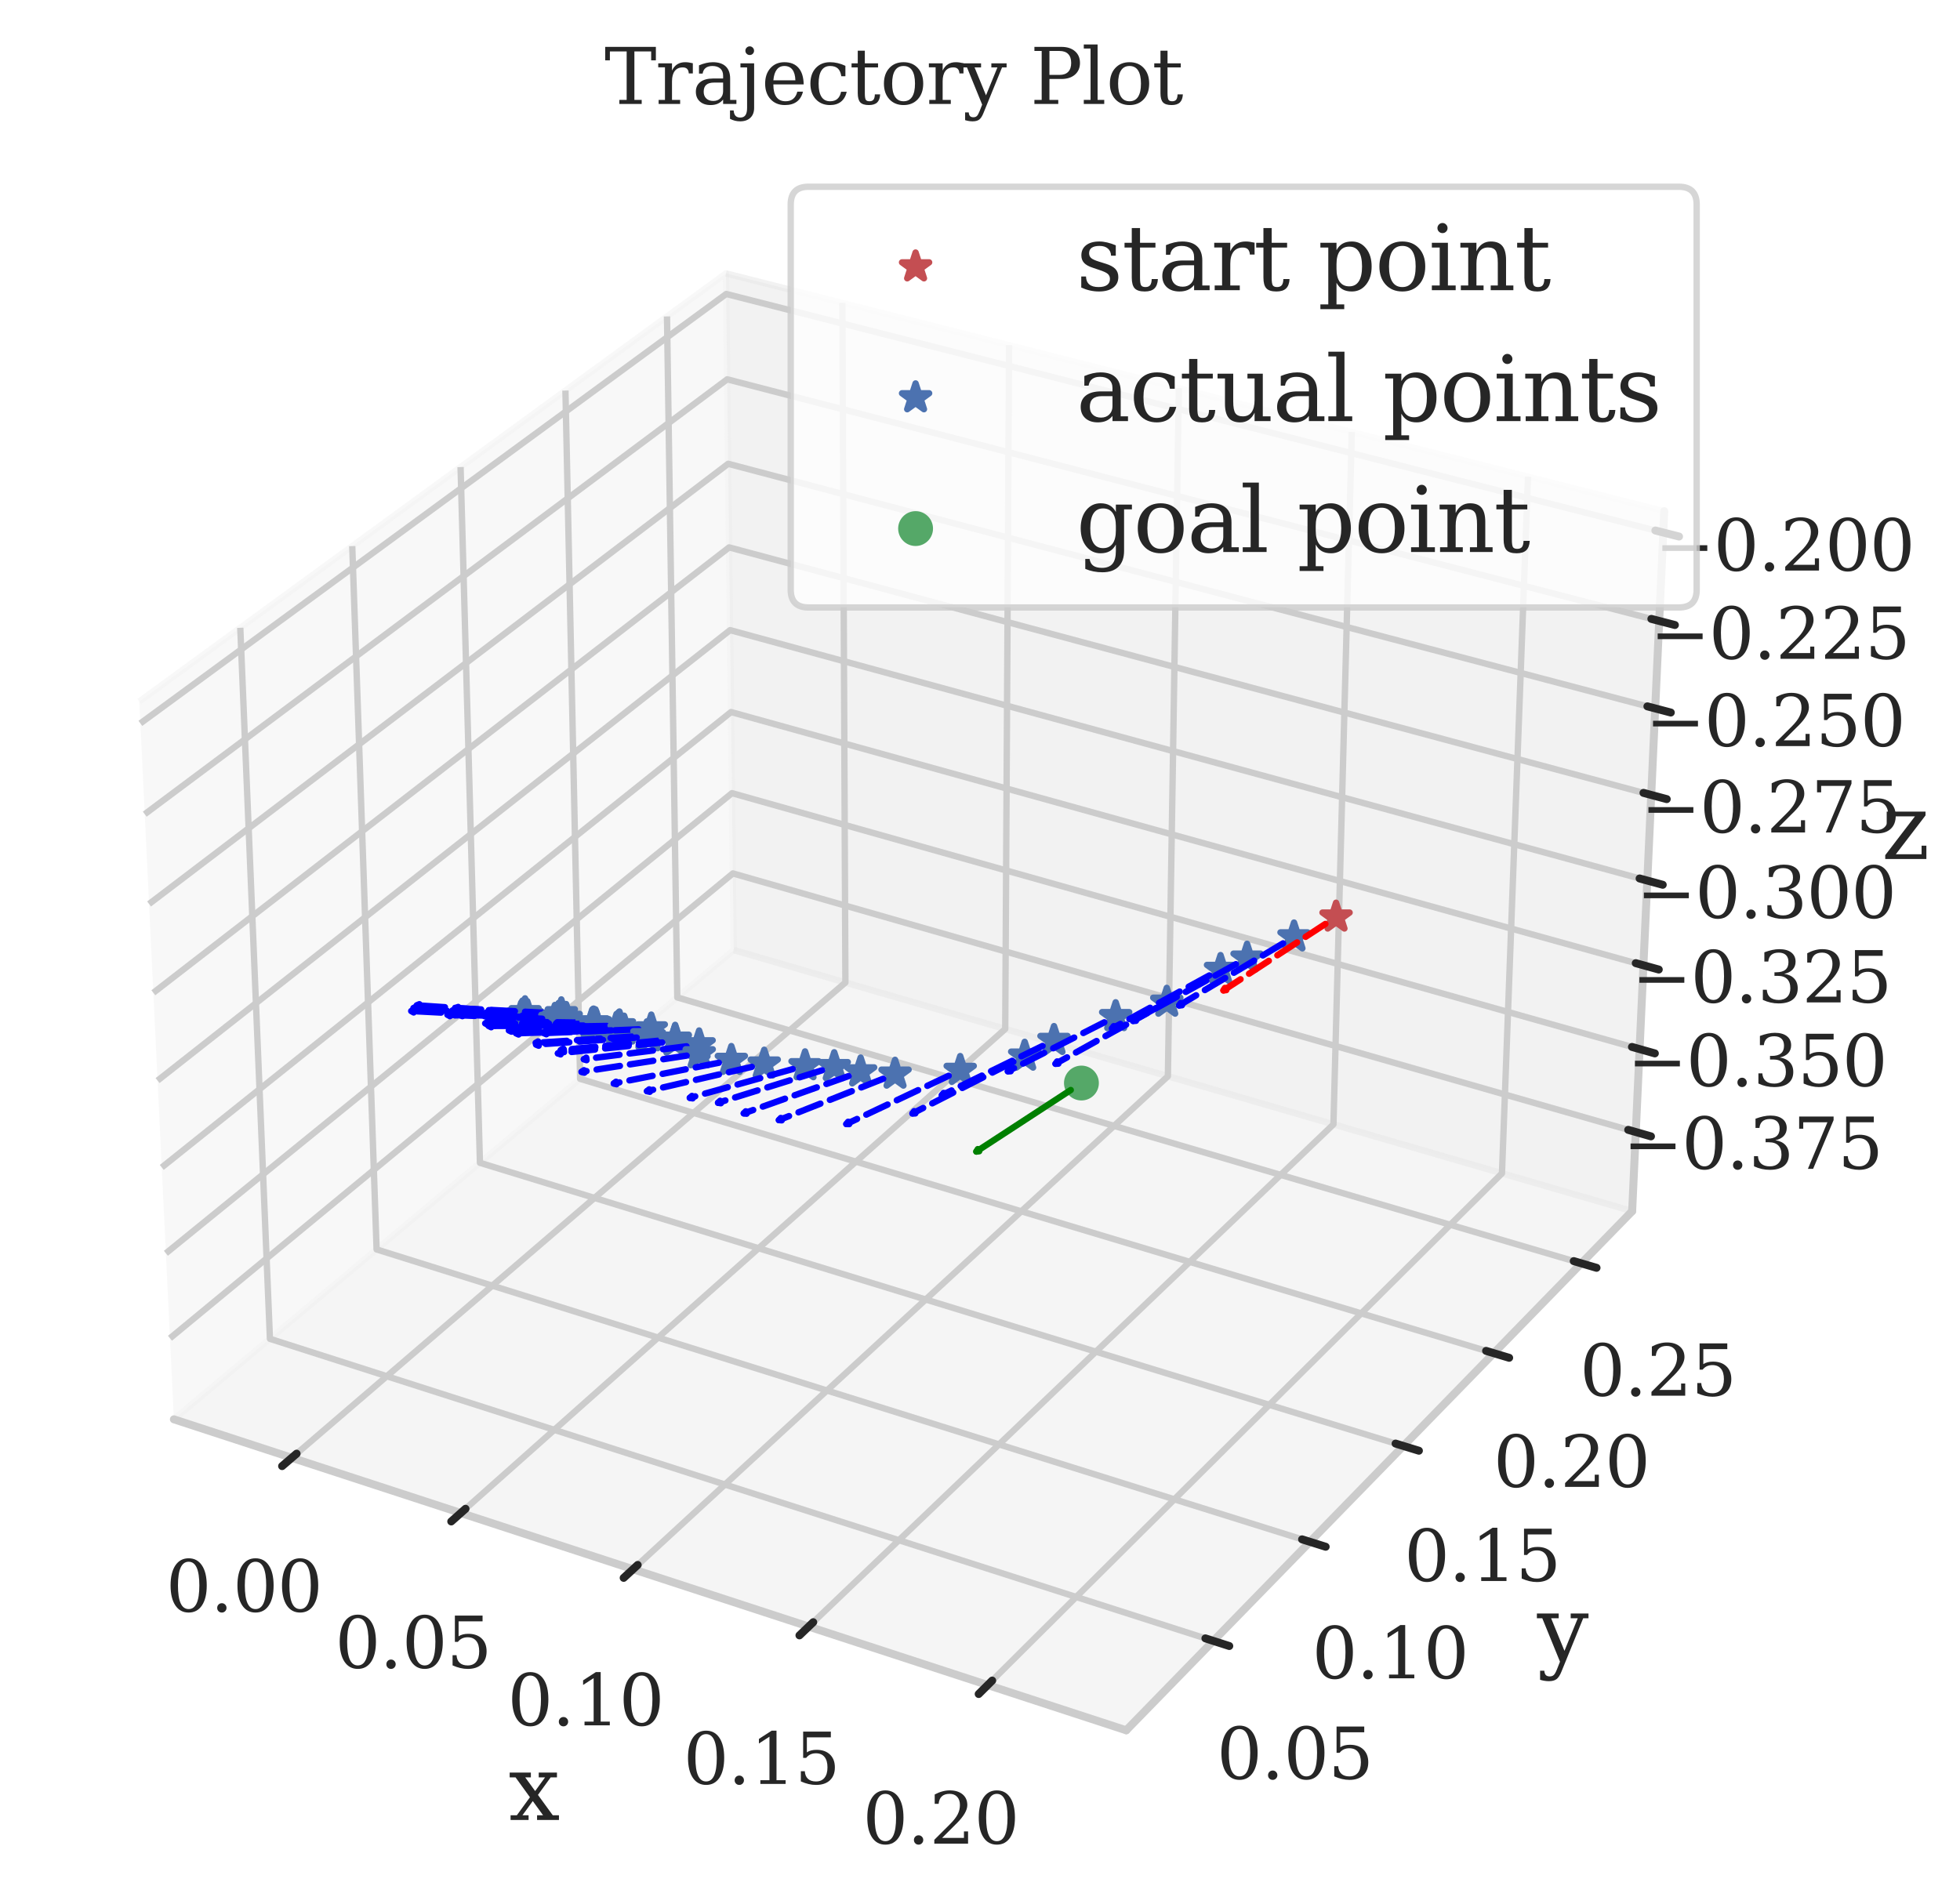<?xml version="1.0" encoding="utf-8" standalone="no"?>
<!DOCTYPE svg PUBLIC "-//W3C//DTD SVG 1.1//EN"
  "http://www.w3.org/Graphics/SVG/1.1/DTD/svg11.dtd">
<svg xmlns:xlink="http://www.w3.org/1999/xlink" width="307.643pt" height="298.917pt" viewBox="0 0 307.643 298.917" xmlns="http://www.w3.org/2000/svg" version="1.1">
 <defs>
  <style type="text/css">*{stroke-linejoin: round; stroke-linecap: butt}</style>
 </defs>
 <g id="figure_1">
  <g id="patch_1">
   <path d="M 0 298.917 
L 307.643 298.917 
L 307.643 0 
L 0 0 
z
" style="fill: #ffffff"/>
  </g>
  <g id="patch_2">
   <path d="M 7.2 288.43 
L 273.312 288.43 
L 273.312 22.318 
L 7.2 22.318 
z
" style="fill: #ffffff"/>
  </g>
  <g id="pane3d_1">
   <g id="patch_3">
    <path d="M 27.293 222.815 
L 115.172 149.154 
L 113.951 42.92 
L 21.866 110.119 
" style="fill: #f2f2f2; opacity: 0.5; stroke: #f2f2f2; stroke-linejoin: miter"/>
   </g>
  </g>
  <g id="pane3d_2">
   <g id="patch_4">
    <path d="M 115.172 149.154 
L 256.186 190.141 
L 261.219 80.248 
L 113.951 42.92 
" style="fill: #e6e6e6; opacity: 0.5; stroke: #e6e6e6; stroke-linejoin: miter"/>
   </g>
  </g>
  <g id="pane3d_3">
   <g id="patch_5">
    <path d="M 27.293 222.815 
L 176.775 271.636 
L 256.186 190.141 
L 115.172 149.154 
" style="fill: #ececec; opacity: 0.5; stroke: #ececec; stroke-linejoin: miter"/>
   </g>
  </g>
  <g id="axis3d_1">
   <g id="line2d_1">
    <path d="M 27.293 222.815 
L 176.775 271.636 
" style="fill: none; stroke: #cccccc; stroke-width: 1.25; stroke-linecap: round"/>
   </g>
   <g id="text_1">
    <!-- x -->
    <g style="fill: #262626" transform="translate(79.825 285.717) scale(0.14 -0.14)">
     <defs>
      <path id="DejaVuSerif-78" d="M 1863 2028 
L 2559 2988 
L 2113 2988 
L 2113 3322 
L 3391 3322 
L 3391 2988 
L 2950 2988 
L 2059 1759 
L 3097 331 
L 3531 331 
L 3531 0 
L 1997 0 
L 1997 331 
L 2419 331 
L 1697 1325 
L 972 331 
L 1403 331 
L 1403 0 
L 141 0 
L 141 331 
L 581 331 
L 1497 1594 
L 488 2988 
L 78 2988 
L 78 3322 
L 1563 3322 
L 1563 2988 
L 1166 2988 
L 1863 2028 
z
" transform="scale(0.016)"/>
     </defs>
     <use xlink:href="#DejaVuSerif-78"/>
    </g>
   </g>
   <g id="Line3DCollection_1">
    <path d="M 45.797 228.859 
L 132.695 154.247 
L 132.217 47.55 
" style="fill: none; stroke: #cccccc"/>
    <path d="M 72.323 237.522 
L 157.782 161.539 
L 158.385 54.183 
" style="fill: none; stroke: #cccccc"/>
    <path d="M 99.361 246.353 
L 183.312 168.959 
L 185.035 60.938 
" style="fill: none; stroke: #cccccc"/>
    <path d="M 126.924 255.355 
L 209.298 176.512 
L 212.182 67.819 
" style="fill: none; stroke: #cccccc"/>
    <path d="M 155.03 264.534 
L 235.75 184.201 
L 239.838 74.829 
" style="fill: none; stroke: #cccccc"/>
   </g>
   <g id="xtick_1">
    <g id="line2d_2">
     <path d="M 143.852 151.778 
" clip-path="url(#pdf122e4cb4)" style="fill: none; stroke: #cccccc; stroke-linecap: round"/>
    </g>
    <g id="line2d_3">
     <path d="M 46.554 228.209 
L 44.28 230.161 
" style="fill: none; stroke: #262626; stroke-width: 1.25; stroke-linecap: round"/>
    </g>
    <g id="text_2">
     <!-- 0.00 -->
     <g style="fill: #262626" transform="translate(26.031 252.993) scale(0.11 -0.11)">
      <defs>
       <path id="DejaVuSerif-30" d="M 2034 219 
Q 2513 219 2750 744 
Q 2988 1269 2988 2328 
Q 2988 3391 2750 3916 
Q 2513 4441 2034 4441 
Q 1556 4441 1318 3916 
Q 1081 3391 1081 2328 
Q 1081 1269 1318 744 
Q 1556 219 2034 219 
z
M 2034 -91 
Q 1275 -91 848 546 
Q 422 1184 422 2328 
Q 422 3475 848 4112 
Q 1275 4750 2034 4750 
Q 2797 4750 3222 4112 
Q 3647 3475 3647 2328 
Q 3647 1184 3222 546 
Q 2797 -91 2034 -91 
z
" transform="scale(0.016)"/>
       <path id="DejaVuSerif-2e" d="M 603 325 
Q 603 500 722 622 
Q 841 744 1019 744 
Q 1191 744 1312 622 
Q 1434 500 1434 325 
Q 1434 153 1312 31 
Q 1191 -91 1019 -91 
Q 841 -91 722 29 
Q 603 150 603 325 
z
" transform="scale(0.016)"/>
      </defs>
      <use xlink:href="#DejaVuSerif-30"/>
      <use xlink:href="#DejaVuSerif-2e" x="63.623"/>
      <use xlink:href="#DejaVuSerif-30" x="95.41"/>
      <use xlink:href="#DejaVuSerif-30" x="159.033"/>
     </g>
    </g>
   </g>
   <g id="xtick_2">
    <g id="line2d_4">
     <path d="M 143.852 151.778 
" clip-path="url(#pdf122e4cb4)" style="fill: none; stroke: #cccccc; stroke-linecap: round"/>
    </g>
    <g id="line2d_5">
     <path d="M 73.068 236.86 
L 70.83 238.85 
" style="fill: none; stroke: #262626; stroke-width: 1.25; stroke-linecap: round"/>
    </g>
    <g id="text_3">
     <!-- 0.05 -->
     <g style="fill: #262626" transform="translate(52.585 261.84) scale(0.11 -0.11)">
      <defs>
       <path id="DejaVuSerif-35" d="M 3219 4666 
L 3219 4153 
L 1081 4153 
L 1081 2816 
Q 1244 2928 1461 2984 
Q 1678 3041 1947 3041 
Q 2703 3041 3140 2622 
Q 3578 2203 3578 1478 
Q 3578 738 3136 323 
Q 2694 -91 1894 -91 
Q 1572 -91 1234 -12 
Q 897 66 544 225 
L 544 1131 
L 897 1131 
Q 925 688 1179 453 
Q 1434 219 1894 219 
Q 2388 219 2653 544 
Q 2919 869 2919 1478 
Q 2919 2084 2655 2407 
Q 2391 2731 1894 2731 
Q 1613 2731 1398 2631 
Q 1184 2531 1019 2322 
L 750 2322 
L 750 4666 
L 3219 4666 
z
" transform="scale(0.016)"/>
      </defs>
      <use xlink:href="#DejaVuSerif-30"/>
      <use xlink:href="#DejaVuSerif-2e" x="63.623"/>
      <use xlink:href="#DejaVuSerif-30" x="95.41"/>
      <use xlink:href="#DejaVuSerif-35" x="159.033"/>
     </g>
    </g>
   </g>
   <g id="xtick_3">
    <g id="line2d_6">
     <path d="M 143.852 151.778 
" clip-path="url(#pdf122e4cb4)" style="fill: none; stroke: #cccccc; stroke-linecap: round"/>
    </g>
    <g id="line2d_7">
     <path d="M 100.093 245.677 
L 97.893 247.706 
" style="fill: none; stroke: #262626; stroke-width: 1.25; stroke-linecap: round"/>
    </g>
    <g id="text_4">
     <!-- 0.10 -->
     <g style="fill: #262626" transform="translate(79.653 270.859) scale(0.11 -0.11)">
      <defs>
       <path id="DejaVuSerif-31" d="M 909 0 
L 909 331 
L 1722 331 
L 1722 4213 
L 781 3603 
L 781 4013 
L 1919 4750 
L 2350 4750 
L 2350 331 
L 3163 331 
L 3163 0 
L 909 0 
z
" transform="scale(0.016)"/>
      </defs>
      <use xlink:href="#DejaVuSerif-30"/>
      <use xlink:href="#DejaVuSerif-2e" x="63.623"/>
      <use xlink:href="#DejaVuSerif-31" x="95.41"/>
      <use xlink:href="#DejaVuSerif-30" x="159.033"/>
     </g>
    </g>
   </g>
   <g id="xtick_4">
    <g id="line2d_8">
     <path d="M 143.852 151.778 
" clip-path="url(#pdf122e4cb4)" style="fill: none; stroke: #cccccc; stroke-linecap: round"/>
    </g>
    <g id="line2d_9">
     <path d="M 127.644 254.667 
L 125.483 256.735 
" style="fill: none; stroke: #262626; stroke-width: 1.25; stroke-linecap: round"/>
    </g>
    <g id="text_5">
     <!-- 0.15 -->
     <g style="fill: #262626" transform="translate(107.25 280.053) scale(0.11 -0.11)">
      <use xlink:href="#DejaVuSerif-30"/>
      <use xlink:href="#DejaVuSerif-2e" x="63.623"/>
      <use xlink:href="#DejaVuSerif-31" x="95.41"/>
      <use xlink:href="#DejaVuSerif-35" x="159.033"/>
     </g>
    </g>
   </g>
   <g id="xtick_5">
    <g id="line2d_10">
     <path d="M 143.852 151.778 
" clip-path="url(#pdf122e4cb4)" style="fill: none; stroke: #cccccc; stroke-linecap: round"/>
    </g>
    <g id="line2d_11">
     <path d="M 155.735 263.832 
L 153.616 265.941 
" style="fill: none; stroke: #262626; stroke-width: 1.25; stroke-linecap: round"/>
    </g>
    <g id="text_6">
     <!-- 0.20 -->
     <g style="fill: #262626" transform="translate(135.391 289.429) scale(0.11 -0.11)">
      <defs>
       <path id="DejaVuSerif-32" d="M 819 3553 
L 469 3553 
L 469 4384 
Q 803 4563 1142 4656 
Q 1481 4750 1806 4750 
Q 2534 4750 2956 4397 
Q 3378 4044 3378 3438 
Q 3378 2753 2422 1800 
Q 2347 1728 2309 1691 
L 1131 513 
L 3078 513 
L 3078 1088 
L 3444 1088 
L 3444 0 
L 434 0 
L 434 341 
L 1850 1753 
Q 2319 2222 2519 2614 
Q 2719 3006 2719 3438 
Q 2719 3909 2473 4175 
Q 2228 4441 1797 4441 
Q 1350 4441 1106 4219 
Q 863 3997 819 3553 
z
" transform="scale(0.016)"/>
      </defs>
      <use xlink:href="#DejaVuSerif-30"/>
      <use xlink:href="#DejaVuSerif-2e" x="63.623"/>
      <use xlink:href="#DejaVuSerif-32" x="95.41"/>
      <use xlink:href="#DejaVuSerif-30" x="159.033"/>
     </g>
    </g>
   </g>
  </g>
  <g id="axis3d_2">
   <g id="line2d_12">
    <path d="M 256.186 190.141 
L 176.775 271.636 
" style="fill: none; stroke: #cccccc; stroke-width: 1.25; stroke-linecap: round"/>
   </g>
   <g id="text_7">
    <!-- y -->
    <g style="fill: #262626" transform="translate(241.274 260.74) scale(0.14 -0.14)">
     <defs>
      <path id="DejaVuSerif-79" d="M 1381 -609 
L 1600 -56 
L 359 2988 
L -19 2988 
L -19 3322 
L 1509 3322 
L 1509 2988 
L 978 2988 
L 1913 703 
L 2847 2988 
L 2350 2988 
L 2350 3322 
L 3597 3322 
L 3597 2988 
L 3225 2988 
L 1703 -750 
Q 1547 -1138 1356 -1280 
Q 1166 -1422 819 -1422 
Q 672 -1422 517 -1397 
Q 363 -1372 206 -1325 
L 206 -691 
L 500 -691 
Q 519 -903 608 -995 
Q 697 -1088 884 -1088 
Q 1056 -1088 1161 -992 
Q 1266 -897 1381 -609 
z
" transform="scale(0.016)"/>
     </defs>
     <use xlink:href="#DejaVuSerif-79"/>
    </g>
   </g>
   <g id="Line3DCollection_2">
    <path d="M 37.714 98.554 
L 42.37 210.178 
L 190.449 257.604 
" style="fill: none; stroke: #cccccc"/>
    <path d="M 55.288 85.73 
L 59.111 196.145 
L 205.608 242.046 
" style="fill: none; stroke: #cccccc"/>
    <path d="M 72.291 73.321 
L 75.332 182.548 
L 220.272 226.998 
" style="fill: none; stroke: #cccccc"/>
    <path d="M 88.751 61.31 
L 91.057 169.367 
L 234.465 212.433 
" style="fill: none; stroke: #cccccc"/>
    <path d="M 104.693 49.676 
L 106.308 156.584 
L 248.208 198.329 
" style="fill: none; stroke: #cccccc"/>
   </g>
   <g id="xtick_6">
    <g id="line2d_13">
     <path d="M 143.852 151.778 
" clip-path="url(#pdf122e4cb4)" style="fill: none; stroke: #cccccc; stroke-linecap: round"/>
    </g>
    <g id="line2d_14">
     <path d="M 189.202 257.204 
L 192.947 258.404 
" style="fill: none; stroke: #262626; stroke-width: 1.25; stroke-linecap: round"/>
    </g>
    <g id="text_8">
     <!-- 0.05 -->
     <g style="fill: #262626" transform="translate(190.974 279.261) scale(0.11 -0.11)">
      <use xlink:href="#DejaVuSerif-30"/>
      <use xlink:href="#DejaVuSerif-2e" x="63.623"/>
      <use xlink:href="#DejaVuSerif-30" x="95.41"/>
      <use xlink:href="#DejaVuSerif-35" x="159.033"/>
     </g>
    </g>
   </g>
   <g id="xtick_7">
    <g id="line2d_15">
     <path d="M 143.852 151.778 
" clip-path="url(#pdf122e4cb4)" style="fill: none; stroke: #cccccc; stroke-linecap: round"/>
    </g>
    <g id="line2d_16">
     <path d="M 204.376 241.66 
L 208.077 242.82 
" style="fill: none; stroke: #262626; stroke-width: 1.25; stroke-linecap: round"/>
    </g>
    <g id="text_9">
     <!-- 0.10 -->
     <g style="fill: #262626" transform="translate(205.93 263.473) scale(0.11 -0.11)">
      <use xlink:href="#DejaVuSerif-30"/>
      <use xlink:href="#DejaVuSerif-2e" x="63.623"/>
      <use xlink:href="#DejaVuSerif-31" x="95.41"/>
      <use xlink:href="#DejaVuSerif-30" x="159.033"/>
     </g>
    </g>
   </g>
   <g id="xtick_8">
    <g id="line2d_17">
     <path d="M 143.852 151.778 
" clip-path="url(#pdf122e4cb4)" style="fill: none; stroke: #cccccc; stroke-linecap: round"/>
    </g>
    <g id="line2d_18">
     <path d="M 219.053 226.624 
L 222.713 227.746 
" style="fill: none; stroke: #262626; stroke-width: 1.25; stroke-linecap: round"/>
    </g>
    <g id="text_10">
     <!-- 0.15 -->
     <g style="fill: #262626" transform="translate(220.397 248.202) scale(0.11 -0.11)">
      <use xlink:href="#DejaVuSerif-30"/>
      <use xlink:href="#DejaVuSerif-2e" x="63.623"/>
      <use xlink:href="#DejaVuSerif-31" x="95.41"/>
      <use xlink:href="#DejaVuSerif-35" x="159.033"/>
     </g>
    </g>
   </g>
   <g id="xtick_9">
    <g id="line2d_19">
     <path d="M 143.852 151.778 
" clip-path="url(#pdf122e4cb4)" style="fill: none; stroke: #cccccc; stroke-linecap: round"/>
    </g>
    <g id="line2d_20">
     <path d="M 233.26 212.071 
L 236.878 213.157 
" style="fill: none; stroke: #262626; stroke-width: 1.25; stroke-linecap: round"/>
    </g>
    <g id="text_11">
     <!-- 0.20 -->
     <g style="fill: #262626" transform="translate(234.398 233.423) scale(0.11 -0.11)">
      <use xlink:href="#DejaVuSerif-30"/>
      <use xlink:href="#DejaVuSerif-2e" x="63.623"/>
      <use xlink:href="#DejaVuSerif-32" x="95.41"/>
      <use xlink:href="#DejaVuSerif-30" x="159.033"/>
     </g>
    </g>
   </g>
   <g id="xtick_10">
    <g id="line2d_21">
     <path d="M 143.852 151.778 
" clip-path="url(#pdf122e4cb4)" style="fill: none; stroke: #cccccc; stroke-linecap: round"/>
    </g>
    <g id="line2d_22">
     <path d="M 247.016 197.979 
L 250.593 199.031 
" style="fill: none; stroke: #262626; stroke-width: 1.25; stroke-linecap: round"/>
    </g>
    <g id="text_12">
     <!-- 0.25 -->
     <g style="fill: #262626" transform="translate(247.956 219.111) scale(0.11 -0.11)">
      <use xlink:href="#DejaVuSerif-30"/>
      <use xlink:href="#DejaVuSerif-2e" x="63.623"/>
      <use xlink:href="#DejaVuSerif-32" x="95.41"/>
      <use xlink:href="#DejaVuSerif-35" x="159.033"/>
     </g>
    </g>
   </g>
  </g>
  <g id="axis3d_3">
   <g id="line2d_23">
    <path d="M 256.186 190.141 
L 261.219 80.248 
" style="fill: none; stroke: #cccccc; stroke-width: 1.25; stroke-linecap: round"/>
   </g>
   <g id="text_13">
    <!-- z -->
    <g style="fill: #262626" transform="translate(295.335 134.852) scale(0.14 -0.14)">
     <defs>
      <path id="DejaVuSerif-7a" d="M 256 0 
L 256 269 
L 2338 2988 
L 691 2988 
L 691 2413 
L 359 2413 
L 359 3322 
L 3078 3322 
L 3078 3053 
L 997 331 
L 2803 331 
L 2803 934 
L 3138 934 
L 3138 0 
L 256 0 
z
" transform="scale(0.016)"/>
     </defs>
     <use xlink:href="#DejaVuSerif-7a"/>
    </g>
   </g>
   <g id="Line3DCollection_3">
    <path d="M 256.755 177.713 
L 115.034 137.117 
L 26.68 210.09 
" style="fill: none; stroke: #cccccc"/>
    <path d="M 257.352 164.694 
L 114.889 124.514 
L 26.038 196.753 
" style="fill: none; stroke: #cccccc"/>
    <path d="M 257.954 151.537 
L 114.742 111.784 
L 25.389 183.27 
" style="fill: none; stroke: #cccccc"/>
    <path d="M 258.563 138.239 
L 114.595 98.924 
L 24.732 169.637 
" style="fill: none; stroke: #cccccc"/>
    <path d="M 259.179 124.798 
L 114.445 85.933 
L 24.069 155.852 
" style="fill: none; stroke: #cccccc"/>
    <path d="M 259.801 111.213 
L 114.294 72.808 
L 23.397 141.912 
" style="fill: none; stroke: #cccccc"/>
    <path d="M 260.43 97.48 
L 114.142 59.548 
L 22.718 127.815 
" style="fill: none; stroke: #cccccc"/>
    <path d="M 261.065 83.597 
L 113.988 46.151 
L 22.032 113.559 
" style="fill: none; stroke: #cccccc"/>
   </g>
   <g id="xtick_11">
    <g id="line2d_24">
     <path d="M 143.852 151.778 
" style="fill: none; stroke: #cccccc; stroke-linecap: round"/>
    </g>
    <g id="line2d_25">
     <path d="M 255.566 177.373 
L 259.138 178.396 
" style="fill: none; stroke: #262626; stroke-width: 1.25; stroke-linecap: round"/>
    </g>
    <g id="text_14">
     <!-- −0.375 -->
     <g style="fill: #262626" transform="translate(254.74 183.491) scale(0.11 -0.11)">
      <defs>
       <path id="DejaVuSerif-2212" d="M 678 2259 
L 4684 2259 
L 4684 1753 
L 678 1753 
L 678 2259 
z
" transform="scale(0.016)"/>
       <path id="DejaVuSerif-33" d="M 622 4469 
Q 988 4606 1323 4678 
Q 1659 4750 1953 4750 
Q 2638 4750 3022 4454 
Q 3406 4159 3406 3634 
Q 3406 3213 3140 2930 
Q 2875 2647 2388 2547 
Q 2963 2466 3280 2130 
Q 3597 1794 3597 1259 
Q 3597 606 3158 257 
Q 2719 -91 1894 -91 
Q 1528 -91 1179 -12 
Q 831 66 488 225 
L 488 1131 
L 838 1131 
Q 869 681 1141 450 
Q 1413 219 1906 219 
Q 2384 219 2661 495 
Q 2938 772 2938 1253 
Q 2938 1803 2653 2086 
Q 2369 2369 1819 2369 
L 1522 2369 
L 1522 2688 
L 1678 2688 
Q 2225 2688 2498 2914 
Q 2772 3141 2772 3597 
Q 2772 4006 2547 4223 
Q 2322 4441 1900 4441 
Q 1478 4441 1245 4241 
Q 1013 4041 972 3647 
L 622 3647 
L 622 4469 
z
" transform="scale(0.016)"/>
       <path id="DejaVuSerif-37" d="M 3609 4347 
L 1784 0 
L 1319 0 
L 3059 4153 
L 903 4153 
L 903 3578 
L 538 3578 
L 538 4666 
L 3609 4666 
L 3609 4347 
z
" transform="scale(0.016)"/>
      </defs>
      <use xlink:href="#DejaVuSerif-2212"/>
      <use xlink:href="#DejaVuSerif-30" x="83.789"/>
      <use xlink:href="#DejaVuSerif-2e" x="147.412"/>
      <use xlink:href="#DejaVuSerif-33" x="179.199"/>
      <use xlink:href="#DejaVuSerif-37" x="242.822"/>
      <use xlink:href="#DejaVuSerif-35" x="306.445"/>
     </g>
    </g>
   </g>
   <g id="xtick_12">
    <g id="line2d_26">
     <path d="M 143.852 151.778 
" style="fill: none; stroke: #cccccc; stroke-linecap: round"/>
    </g>
    <g id="line2d_27">
     <path d="M 256.155 164.357 
L 259.747 165.37 
" style="fill: none; stroke: #262626; stroke-width: 1.25; stroke-linecap: round"/>
    </g>
    <g id="text_15">
     <!-- −0.350 -->
     <g style="fill: #262626" transform="translate(255.431 170.498) scale(0.11 -0.11)">
      <use xlink:href="#DejaVuSerif-2212"/>
      <use xlink:href="#DejaVuSerif-30" x="83.789"/>
      <use xlink:href="#DejaVuSerif-2e" x="147.412"/>
      <use xlink:href="#DejaVuSerif-33" x="179.199"/>
      <use xlink:href="#DejaVuSerif-35" x="242.822"/>
      <use xlink:href="#DejaVuSerif-30" x="306.445"/>
     </g>
    </g>
   </g>
   <g id="xtick_13">
    <g id="line2d_28">
     <path d="M 143.852 151.778 
" style="fill: none; stroke: #cccccc; stroke-linecap: round"/>
    </g>
    <g id="line2d_29">
     <path d="M 256.751 151.203 
L 260.363 152.205 
" style="fill: none; stroke: #262626; stroke-width: 1.25; stroke-linecap: round"/>
    </g>
    <g id="text_16">
     <!-- −0.325 -->
     <g style="fill: #262626" transform="translate(256.129 157.367) scale(0.11 -0.11)">
      <use xlink:href="#DejaVuSerif-2212"/>
      <use xlink:href="#DejaVuSerif-30" x="83.789"/>
      <use xlink:href="#DejaVuSerif-2e" x="147.412"/>
      <use xlink:href="#DejaVuSerif-33" x="179.199"/>
      <use xlink:href="#DejaVuSerif-32" x="242.822"/>
      <use xlink:href="#DejaVuSerif-35" x="306.445"/>
     </g>
    </g>
   </g>
   <g id="xtick_14">
    <g id="line2d_30">
     <path d="M 143.852 151.778 
" style="fill: none; stroke: #cccccc; stroke-linecap: round"/>
    </g>
    <g id="line2d_31">
     <path d="M 257.354 137.909 
L 260.985 138.9 
" style="fill: none; stroke: #262626; stroke-width: 1.25; stroke-linecap: round"/>
    </g>
    <g id="text_17">
     <!-- −0.300 -->
     <g style="fill: #262626" transform="translate(256.835 144.096) scale(0.11 -0.11)">
      <use xlink:href="#DejaVuSerif-2212"/>
      <use xlink:href="#DejaVuSerif-30" x="83.789"/>
      <use xlink:href="#DejaVuSerif-2e" x="147.412"/>
      <use xlink:href="#DejaVuSerif-33" x="179.199"/>
      <use xlink:href="#DejaVuSerif-30" x="242.822"/>
      <use xlink:href="#DejaVuSerif-30" x="306.445"/>
     </g>
    </g>
   </g>
   <g id="xtick_15">
    <g id="line2d_32">
     <path d="M 143.852 151.778 
" style="fill: none; stroke: #cccccc; stroke-linecap: round"/>
    </g>
    <g id="line2d_33">
     <path d="M 257.962 124.472 
L 261.614 125.452 
" style="fill: none; stroke: #262626; stroke-width: 1.25; stroke-linecap: round"/>
    </g>
    <g id="text_18">
     <!-- −0.275 -->
     <g style="fill: #262626" transform="translate(257.548 130.684) scale(0.11 -0.11)">
      <use xlink:href="#DejaVuSerif-2212"/>
      <use xlink:href="#DejaVuSerif-30" x="83.789"/>
      <use xlink:href="#DejaVuSerif-2e" x="147.412"/>
      <use xlink:href="#DejaVuSerif-32" x="179.199"/>
      <use xlink:href="#DejaVuSerif-37" x="242.822"/>
      <use xlink:href="#DejaVuSerif-35" x="306.445"/>
     </g>
    </g>
   </g>
   <g id="xtick_16">
    <g id="line2d_34">
     <path d="M 143.852 151.778 
" style="fill: none; stroke: #cccccc; stroke-linecap: round"/>
    </g>
    <g id="line2d_35">
     <path d="M 258.578 110.89 
L 262.25 111.859 
" style="fill: none; stroke: #262626; stroke-width: 1.25; stroke-linecap: round"/>
    </g>
    <g id="text_19">
     <!-- −0.250 -->
     <g style="fill: #262626" transform="translate(258.269 117.127) scale(0.11 -0.11)">
      <use xlink:href="#DejaVuSerif-2212"/>
      <use xlink:href="#DejaVuSerif-30" x="83.789"/>
      <use xlink:href="#DejaVuSerif-2e" x="147.412"/>
      <use xlink:href="#DejaVuSerif-32" x="179.199"/>
      <use xlink:href="#DejaVuSerif-35" x="242.822"/>
      <use xlink:href="#DejaVuSerif-30" x="306.445"/>
     </g>
    </g>
   </g>
   <g id="xtick_17">
    <g id="line2d_36">
     <path d="M 143.852 151.778 
" style="fill: none; stroke: #cccccc; stroke-linecap: round"/>
    </g>
    <g id="line2d_37">
     <path d="M 259.2 97.161 
L 262.893 98.118 
" style="fill: none; stroke: #262626; stroke-width: 1.25; stroke-linecap: round"/>
    </g>
    <g id="text_20">
     <!-- −0.225 -->
     <g style="fill: #262626" transform="translate(258.998 103.423) scale(0.11 -0.11)">
      <use xlink:href="#DejaVuSerif-2212"/>
      <use xlink:href="#DejaVuSerif-30" x="83.789"/>
      <use xlink:href="#DejaVuSerif-2e" x="147.412"/>
      <use xlink:href="#DejaVuSerif-32" x="179.199"/>
      <use xlink:href="#DejaVuSerif-32" x="242.822"/>
      <use xlink:href="#DejaVuSerif-35" x="306.445"/>
     </g>
    </g>
   </g>
   <g id="xtick_18">
    <g id="line2d_38">
     <path d="M 143.852 151.778 
" style="fill: none; stroke: #cccccc; stroke-linecap: round"/>
    </g>
    <g id="line2d_39">
     <path d="M 259.828 83.282 
L 263.542 84.228 
" style="fill: none; stroke: #262626; stroke-width: 1.25; stroke-linecap: round"/>
    </g>
    <g id="text_21">
     <!-- −0.200 -->
     <g style="fill: #262626" transform="translate(259.735 89.571) scale(0.11 -0.11)">
      <use xlink:href="#DejaVuSerif-2212"/>
      <use xlink:href="#DejaVuSerif-30" x="83.789"/>
      <use xlink:href="#DejaVuSerif-2e" x="147.412"/>
      <use xlink:href="#DejaVuSerif-32" x="179.199"/>
      <use xlink:href="#DejaVuSerif-30" x="242.822"/>
      <use xlink:href="#DejaVuSerif-30" x="306.445"/>
     </g>
    </g>
   </g>
  </g>
  <g id="axes_1">
   <g id="Path3DCollection_1">
    <defs>
     <path id="me17f39d70d" d="M 0 -2.236 
L -0.502 -0.691 
L -2.127 -0.691 
L -0.812 0.264 
L -1.314 1.809 
L -0 0.854 
L 1.314 1.809 
L 0.812 0.264 
L 2.127 -0.691 
L 0.502 -0.691 
z
" style="stroke: #4c72b0"/>
    </defs>
    <g clip-path="url(#pdf122e4cb4)">
     <use xlink:href="#me17f39d70d" x="82.411" y="158.964" style="fill: #4c72b0; stroke: #4c72b0"/>
    </g>
   </g>
   <g id="patch_6">
    <path d="M 80.413 158.83 
Q 72.355 158.288 65.412 157.82 
" clip-path="url(#pdf122e4cb4)" style="fill: none; stroke-dasharray: 3.7,1.6; stroke-dashoffset: 0; stroke: #0000ff; stroke-linecap: round"/>
    <path d="M 65.798 158.047 
L 65.412 157.82 
L 65.825 157.648 
L 65.798 158.047 
z
" clip-path="url(#pdf122e4cb4)" style="fill: #4c72b0; stroke-dasharray: 3.7,1.6; stroke-dashoffset: 0; stroke: #0000ff; stroke-linecap: round"/>
   </g>
   <g id="Path3DCollection_2">
    <g clip-path="url(#pdf122e4cb4)">
     <use xlink:href="#me17f39d70d" x="82.187" y="159.284" style="fill: #4c72b0; stroke: #4c72b0"/>
    </g>
   </g>
   <g id="patch_7">
    <path d="M 80.192 159.158 
Q 72.097 158.646 65.119 158.205 
" clip-path="url(#pdf122e4cb4)" style="fill: none; stroke-dasharray: 3.7,1.6; stroke-dashoffset: 0; stroke: #0000ff; stroke-linecap: round"/>
    <path d="M 65.505 158.43 
L 65.119 158.205 
L 65.531 158.03 
L 65.505 158.43 
z
" clip-path="url(#pdf122e4cb4)" style="fill: #4c72b0; stroke-dasharray: 3.7,1.6; stroke-dashoffset: 0; stroke: #0000ff; stroke-linecap: round"/>
   </g>
   <g id="text_22">
    <!-- Trajectory Plot -->
    <g style="fill: #262626" transform="translate(94.87 16.318) scale(0.12 -0.12)">
     <defs>
      <path id="DejaVuSerif-54" d="M 1222 0 
L 1222 331 
L 1819 331 
L 1819 4294 
L 447 4294 
L 447 3566 
L 63 3566 
L 63 4666 
L 4206 4666 
L 4206 3566 
L 3822 3566 
L 3822 4294 
L 2450 4294 
L 2450 331 
L 3047 331 
L 3047 0 
L 1222 0 
z
" transform="scale(0.016)"/>
      <path id="DejaVuSerif-72" d="M 3059 3328 
L 3059 2497 
L 2728 2497 
Q 2713 2744 2591 2866 
Q 2469 2988 2234 2988 
Q 1809 2988 1582 2694 
Q 1356 2400 1356 1850 
L 1356 331 
L 2022 331 
L 2022 0 
L 263 0 
L 263 331 
L 781 331 
L 781 2994 
L 231 2994 
L 231 3322 
L 1356 3322 
L 1356 2731 
Q 1525 3078 1790 3245 
Q 2056 3413 2438 3413 
Q 2578 3413 2733 3391 
Q 2888 3369 3059 3328 
z
" transform="scale(0.016)"/>
      <path id="DejaVuSerif-61" d="M 2547 1044 
L 2547 1747 
L 1806 1747 
Q 1378 1747 1168 1562 
Q 959 1378 959 997 
Q 959 650 1171 447 
Q 1384 244 1747 244 
Q 2106 244 2326 466 
Q 2547 688 2547 1044 
z
M 3122 2075 
L 3122 331 
L 3634 331 
L 3634 0 
L 2547 0 
L 2547 359 
Q 2356 128 2106 18 
Q 1856 -91 1522 -91 
Q 969 -91 644 203 
Q 319 497 319 997 
Q 319 1513 691 1797 
Q 1063 2081 1741 2081 
L 2547 2081 
L 2547 2309 
Q 2547 2688 2317 2895 
Q 2088 3103 1672 3103 
Q 1328 3103 1125 2947 
Q 922 2791 872 2484 
L 575 2484 
L 575 3156 
Q 875 3284 1158 3348 
Q 1441 3413 1709 3413 
Q 2400 3413 2761 3070 
Q 3122 2728 3122 2075 
z
" transform="scale(0.016)"/>
      <path id="DejaVuSerif-6a" d="M 641 4353 
Q 641 4497 745 4603 
Q 850 4709 997 4709 
Q 1141 4709 1245 4603 
Q 1350 4497 1350 4353 
Q 1350 4206 1248 4103 
Q 1147 4000 997 4000 
Q 850 4000 745 4103 
Q 641 4206 641 4353 
z
M 781 2988 
L 238 2988 
L 238 3322 
L 1356 3322 
L 1356 -325 
Q 1356 -838 1051 -1130 
Q 747 -1422 213 -1422 
Q -13 -1422 -217 -1370 
Q -422 -1319 -616 -1216 
L -616 -531 
L -319 -531 
Q -297 -831 -164 -972 
Q -31 -1113 225 -1113 
Q 509 -1113 645 -920 
Q 781 -728 781 -325 
L 781 2988 
z
" transform="scale(0.016)"/>
      <path id="DejaVuSerif-65" d="M 3469 1600 
L 991 1600 
L 991 1575 
Q 991 903 1244 561 
Q 1497 219 1991 219 
Q 2369 219 2611 417 
Q 2853 616 2950 1006 
L 3413 1006 
Q 3275 459 2904 184 
Q 2534 -91 1931 -91 
Q 1203 -91 761 389 
Q 319 869 319 1663 
Q 319 2450 753 2931 
Q 1188 3413 1894 3413 
Q 2647 3413 3050 2948 
Q 3453 2484 3469 1600 
z
M 2791 1931 
Q 2772 2513 2545 2808 
Q 2319 3103 1894 3103 
Q 1497 3103 1269 2806 
Q 1041 2509 991 1931 
L 2791 1931 
z
" transform="scale(0.016)"/>
      <path id="DejaVuSerif-63" d="M 3291 997 
Q 3169 466 2822 187 
Q 2475 -91 1925 -91 
Q 1200 -91 759 389 
Q 319 869 319 1663 
Q 319 2459 759 2936 
Q 1200 3413 1925 3413 
Q 2241 3413 2553 3339 
Q 2866 3266 3181 3116 
L 3181 2266 
L 2847 2266 
Q 2781 2703 2561 2903 
Q 2341 3103 1931 3103 
Q 1466 3103 1228 2742 
Q 991 2381 991 1663 
Q 991 944 1227 581 
Q 1463 219 1931 219 
Q 2303 219 2525 412 
Q 2747 606 2828 997 
L 3291 997 
z
" transform="scale(0.016)"/>
      <path id="DejaVuSerif-74" d="M 691 2988 
L 184 2988 
L 184 3322 
L 691 3322 
L 691 4353 
L 1269 4353 
L 1269 3322 
L 2350 3322 
L 2350 2988 
L 1269 2988 
L 1269 878 
Q 1269 456 1350 337 
Q 1431 219 1650 219 
Q 1875 219 1978 351 
Q 2081 484 2088 781 
L 2522 781 
Q 2497 328 2275 118 
Q 2053 -91 1600 -91 
Q 1103 -91 897 129 
Q 691 350 691 878 
L 691 2988 
z
" transform="scale(0.016)"/>
      <path id="DejaVuSerif-6f" d="M 1925 219 
Q 2388 219 2623 584 
Q 2859 950 2859 1663 
Q 2859 2375 2623 2739 
Q 2388 3103 1925 3103 
Q 1463 3103 1227 2739 
Q 991 2375 991 1663 
Q 991 950 1228 584 
Q 1466 219 1925 219 
z
M 1925 -91 
Q 1200 -91 759 389 
Q 319 869 319 1663 
Q 319 2456 758 2934 
Q 1197 3413 1925 3413 
Q 2653 3413 3092 2934 
Q 3531 2456 3531 1663 
Q 3531 869 3092 389 
Q 2653 -91 1925 -91 
z
" transform="scale(0.016)"/>
      <path id="DejaVuSerif-20" transform="scale(0.016)"/>
      <path id="DejaVuSerif-50" d="M 1581 2375 
L 2406 2375 
Q 2872 2375 3115 2626 
Q 3359 2878 3359 3353 
Q 3359 3831 3115 4081 
Q 2872 4331 2406 4331 
L 1581 4331 
L 1581 2375 
z
M 353 0 
L 353 331 
L 947 331 
L 947 4331 
L 353 4331 
L 353 4666 
L 2559 4666 
Q 3259 4666 3668 4311 
Q 4078 3956 4078 3353 
Q 4078 2753 3668 2397 
Q 3259 2041 2559 2041 
L 1581 2041 
L 1581 331 
L 2303 331 
L 2303 0 
L 353 0 
z
" transform="scale(0.016)"/>
      <path id="DejaVuSerif-6c" d="M 1313 331 
L 1856 331 
L 1856 0 
L 184 0 
L 184 331 
L 738 331 
L 738 4531 
L 184 4531 
L 184 4863 
L 1313 4863 
L 1313 331 
z
" transform="scale(0.016)"/>
     </defs>
     <use xlink:href="#DejaVuSerif-54"/>
     <use xlink:href="#DejaVuSerif-72" x="66.699"/>
     <use xlink:href="#DejaVuSerif-61" x="114.502"/>
     <use xlink:href="#DejaVuSerif-6a" x="174.121"/>
     <use xlink:href="#DejaVuSerif-65" x="205.127"/>
     <use xlink:href="#DejaVuSerif-63" x="264.307"/>
     <use xlink:href="#DejaVuSerif-74" x="320.312"/>
     <use xlink:href="#DejaVuSerif-6f" x="360.498"/>
     <use xlink:href="#DejaVuSerif-72" x="420.703"/>
     <use xlink:href="#DejaVuSerif-79" x="468.506"/>
     <use xlink:href="#DejaVuSerif-20" x="525"/>
     <use xlink:href="#DejaVuSerif-50" x="556.787"/>
     <use xlink:href="#DejaVuSerif-6c" x="624.072"/>
     <use xlink:href="#DejaVuSerif-6f" x="656.055"/>
     <use xlink:href="#DejaVuSerif-74" x="716.26"/>
    </g>
   </g>
   <g id="Path3DCollection_3">
    <g clip-path="url(#pdf122e4cb4)">
     <use xlink:href="#me17f39d70d" x="81.992" y="159.33" style="fill: #4c72b0; stroke: #4c72b0"/>
    </g>
   </g>
   <g id="patch_8">
    <path d="M 79.994 159.204 
Q 71.887 158.69 64.895 158.248 
" clip-path="url(#pdf122e4cb4)" style="fill: none; stroke-dasharray: 3.7,1.6; stroke-dashoffset: 0; stroke: #0000ff; stroke-linecap: round"/>
    <path d="M 65.282 158.473 
L 64.895 158.248 
L 65.307 158.074 
L 65.282 158.473 
z
" clip-path="url(#pdf122e4cb4)" style="fill: #4c72b0; stroke-dasharray: 3.7,1.6; stroke-dashoffset: 0; stroke: #0000ff; stroke-linecap: round"/>
   </g>
   <g id="Path3DCollection_4">
    <g clip-path="url(#pdf122e4cb4)">
     <use xlink:href="#me17f39d70d" x="82.765" y="159.409" style="fill: #4c72b0; stroke: #4c72b0"/>
    </g>
   </g>
   <g id="patch_9">
    <path d="M 80.773 159.296 
Q 72.64 158.836 65.624 158.44 
" clip-path="url(#pdf122e4cb4)" style="fill: none; stroke-dasharray: 3.7,1.6; stroke-dashoffset: 0; stroke: #0000ff; stroke-linecap: round"/>
    <path d="M 66.012 158.662 
L 65.624 158.44 
L 66.035 158.263 
L 66.012 158.662 
z
" clip-path="url(#pdf122e4cb4)" style="fill: #4c72b0; stroke-dasharray: 3.7,1.6; stroke-dashoffset: 0; stroke: #0000ff; stroke-linecap: round"/>
   </g>
   <g id="legend_1">
    <g id="patch_10">
     <path d="M 126.911 95.365 
L 263.512 95.365 
Q 266.312 95.365 266.312 92.565 
L 266.312 32.118 
Q 266.312 29.318 263.512 29.318 
L 126.911 29.318 
Q 124.111 29.318 124.111 32.118 
L 124.111 92.565 
Q 124.111 95.365 126.911 95.365 
z
" style="fill: #ffffff; opacity: 0.8; stroke: #cccccc; stroke-linejoin: miter"/>
    </g>
    <g id="Path3DCollection_5">
     <defs>
      <path id="m8fe2881600" d="M 0 -2.236 
L -0.502 -0.691 
L -2.127 -0.691 
L -0.812 0.264 
L -1.314 1.809 
L -0 0.854 
L 1.314 1.809 
L 0.812 0.264 
L 2.127 -0.691 
L 0.502 -0.691 
z
" style="stroke: #c44e52"/>
     </defs>
     <g>
      <use xlink:href="#m8fe2881600" x="143.711" y="41.881" style="fill: #c44e52; stroke: #c44e52"/>
     </g>
    </g>
    <g id="text_23">
     <!-- start point -->
     <g style="fill: #262626" transform="translate(168.911 45.556) scale(0.14 -0.14)">
      <defs>
       <path id="DejaVuSerif-73" d="M 359 184 
L 359 959 
L 691 959 
Q 703 588 923 403 
Q 1144 219 1575 219 
Q 1963 219 2166 364 
Q 2369 509 2369 788 
Q 2369 1006 2220 1140 
Q 2072 1275 1594 1428 
L 1178 1569 
Q 750 1706 558 1912 
Q 366 2119 366 2438 
Q 366 2894 700 3153 
Q 1034 3413 1625 3413 
Q 1888 3413 2178 3344 
Q 2469 3275 2778 3144 
L 2778 2419 
L 2447 2419 
Q 2434 2741 2221 2922 
Q 2009 3103 1644 3103 
Q 1281 3103 1095 2975 
Q 909 2847 909 2591 
Q 909 2381 1050 2254 
Q 1191 2128 1613 1997 
L 2069 1856 
Q 2541 1709 2748 1489 
Q 2956 1269 2956 922 
Q 2956 450 2595 179 
Q 2234 -91 1600 -91 
Q 1278 -91 972 -22 
Q 666 47 359 184 
z
" transform="scale(0.016)"/>
       <path id="DejaVuSerif-70" d="M 1313 1825 
L 1313 1497 
Q 1313 897 1542 583 
Q 1772 269 2209 269 
Q 2650 269 2876 622 
Q 3103 975 3103 1663 
Q 3103 2353 2876 2703 
Q 2650 3053 2209 3053 
Q 1772 3053 1542 2737 
Q 1313 2422 1313 1825 
z
M 738 2988 
L 184 2988 
L 184 3322 
L 1313 3322 
L 1313 2803 
Q 1481 3116 1742 3264 
Q 2003 3413 2388 3413 
Q 3000 3413 3387 2928 
Q 3775 2444 3775 1663 
Q 3775 881 3387 395 
Q 3000 -91 2388 -91 
Q 2003 -91 1742 57 
Q 1481 206 1313 519 
L 1313 -997 
L 1856 -997 
L 1856 -1331 
L 184 -1331 
L 184 -997 
L 738 -997 
L 738 2988 
z
" transform="scale(0.016)"/>
       <path id="DejaVuSerif-69" d="M 622 4353 
Q 622 4497 726 4603 
Q 831 4709 978 4709 
Q 1122 4709 1226 4603 
Q 1331 4497 1331 4353 
Q 1331 4206 1228 4103 
Q 1125 4000 978 4000 
Q 831 4000 726 4103 
Q 622 4206 622 4353 
z
M 1356 331 
L 1900 331 
L 1900 0 
L 231 0 
L 231 331 
L 781 331 
L 781 2988 
L 231 2988 
L 231 3322 
L 1356 3322 
L 1356 331 
z
" transform="scale(0.016)"/>
       <path id="DejaVuSerif-6e" d="M 263 0 
L 263 331 
L 781 331 
L 781 2988 
L 231 2988 
L 231 3322 
L 1356 3322 
L 1356 2731 
Q 1516 3069 1770 3241 
Q 2025 3413 2363 3413 
Q 2913 3413 3172 3097 
Q 3431 2781 3431 2113 
L 3431 331 
L 3944 331 
L 3944 0 
L 2356 0 
L 2356 331 
L 2853 331 
L 2853 1931 
Q 2853 2541 2703 2767 
Q 2553 2994 2175 2994 
Q 1775 2994 1565 2701 
Q 1356 2409 1356 1850 
L 1356 331 
L 1856 331 
L 1856 0 
L 263 0 
z
" transform="scale(0.016)"/>
      </defs>
      <use xlink:href="#DejaVuSerif-73"/>
      <use xlink:href="#DejaVuSerif-74" x="51.318"/>
      <use xlink:href="#DejaVuSerif-61" x="91.504"/>
      <use xlink:href="#DejaVuSerif-72" x="151.123"/>
      <use xlink:href="#DejaVuSerif-74" x="198.926"/>
      <use xlink:href="#DejaVuSerif-20" x="239.111"/>
      <use xlink:href="#DejaVuSerif-70" x="270.898"/>
      <use xlink:href="#DejaVuSerif-6f" x="334.912"/>
      <use xlink:href="#DejaVuSerif-69" x="395.117"/>
      <use xlink:href="#DejaVuSerif-6e" x="427.1"/>
      <use xlink:href="#DejaVuSerif-74" x="491.504"/>
     </g>
    </g>
    <g id="Path3DCollection_6">
     <g>
      <use xlink:href="#me17f39d70d" x="143.711" y="62.43" style="fill: #4c72b0; stroke: #4c72b0"/>
     </g>
    </g>
    <g id="text_24">
     <!-- actual points -->
     <g style="fill: #262626" transform="translate(168.911 66.105) scale(0.14 -0.14)">
      <defs>
       <path id="DejaVuSerif-75" d="M 2266 3322 
L 3341 3322 
L 3341 331 
L 3884 331 
L 3884 0 
L 2766 0 
L 2766 588 
Q 2606 256 2353 82 
Q 2100 -91 1766 -91 
Q 1213 -91 952 223 
Q 691 538 691 1209 
L 691 2988 
L 172 2988 
L 172 3322 
L 1269 3322 
L 1269 1388 
Q 1269 781 1417 556 
Q 1566 331 1947 331 
Q 2347 331 2556 625 
Q 2766 919 2766 1478 
L 2766 2988 
L 2266 2988 
L 2266 3322 
z
" transform="scale(0.016)"/>
      </defs>
      <use xlink:href="#DejaVuSerif-61"/>
      <use xlink:href="#DejaVuSerif-63" x="59.619"/>
      <use xlink:href="#DejaVuSerif-74" x="115.625"/>
      <use xlink:href="#DejaVuSerif-75" x="155.811"/>
      <use xlink:href="#DejaVuSerif-61" x="220.215"/>
      <use xlink:href="#DejaVuSerif-6c" x="279.834"/>
      <use xlink:href="#DejaVuSerif-20" x="311.816"/>
      <use xlink:href="#DejaVuSerif-70" x="343.604"/>
      <use xlink:href="#DejaVuSerif-6f" x="407.617"/>
      <use xlink:href="#DejaVuSerif-69" x="467.822"/>
      <use xlink:href="#DejaVuSerif-6e" x="499.805"/>
      <use xlink:href="#DejaVuSerif-74" x="564.209"/>
      <use xlink:href="#DejaVuSerif-73" x="604.395"/>
     </g>
    </g>
    <g id="Path3DCollection_7">
     <defs>
      <path id="m42812e8fa3" d="M 0 2.236 
C 0.593 2.236 1.162 2 1.581 1.581 
C 2 1.162 2.236 0.593 2.236 0 
C 2.236 -0.593 2 -1.162 1.581 -1.581 
C 1.162 -2 0.593 -2.236 0 -2.236 
C -0.593 -2.236 -1.162 -2 -1.581 -1.581 
C -2 -1.162 -2.236 -0.593 -2.236 0 
C -2.236 0.593 -2 1.162 -1.581 1.581 
C -1.162 2 -0.593 2.236 0 2.236 
z
" style="stroke: #55a868"/>
     </defs>
     <g>
      <use xlink:href="#m42812e8fa3" x="143.711" y="82.98" style="fill: #55a868; stroke: #55a868"/>
     </g>
    </g>
    <g id="text_25">
     <!-- goal point -->
     <g style="fill: #262626" transform="translate(168.911 86.655) scale(0.14 -0.14)">
      <defs>
       <path id="DejaVuSerif-67" d="M 3359 2988 
L 3359 72 
Q 3359 -644 2965 -1033 
Q 2572 -1422 1844 -1422 
Q 1516 -1422 1216 -1362 
Q 916 -1303 641 -1184 
L 641 -488 
L 941 -488 
Q 997 -813 1206 -963 
Q 1416 -1113 1806 -1113 
Q 2313 -1113 2548 -827 
Q 2784 -541 2784 72 
L 2784 519 
Q 2616 206 2355 57 
Q 2094 -91 1709 -91 
Q 1097 -91 708 395 
Q 319 881 319 1663 
Q 319 2444 706 2928 
Q 1094 3413 1709 3413 
Q 2094 3413 2355 3264 
Q 2616 3116 2784 2803 
L 2784 3322 
L 3909 3322 
L 3909 2988 
L 3359 2988 
z
M 2784 1825 
Q 2784 2422 2554 2737 
Q 2325 3053 1888 3053 
Q 1444 3053 1217 2703 
Q 991 2353 991 1663 
Q 991 975 1217 622 
Q 1444 269 1888 269 
Q 2325 269 2554 583 
Q 2784 897 2784 1497 
L 2784 1825 
z
" transform="scale(0.016)"/>
      </defs>
      <use xlink:href="#DejaVuSerif-67"/>
      <use xlink:href="#DejaVuSerif-6f" x="64.014"/>
      <use xlink:href="#DejaVuSerif-61" x="124.219"/>
      <use xlink:href="#DejaVuSerif-6c" x="183.838"/>
      <use xlink:href="#DejaVuSerif-20" x="215.82"/>
      <use xlink:href="#DejaVuSerif-70" x="247.607"/>
      <use xlink:href="#DejaVuSerif-6f" x="311.621"/>
      <use xlink:href="#DejaVuSerif-69" x="371.826"/>
      <use xlink:href="#DejaVuSerif-6e" x="403.809"/>
      <use xlink:href="#DejaVuSerif-74" x="468.213"/>
     </g>
    </g>
   </g>
   <g id="Path3DCollection_8">
    <g clip-path="url(#pdf122e4cb4)">
     <use xlink:href="#me17f39d70d" x="81.803" y="159.623" style="fill: #4c72b0; stroke: #4c72b0"/>
    </g>
   </g>
   <g id="patch_11">
    <path d="M 79.809 159.519 
Q 71.618 159.091 64.544 158.722 
" clip-path="url(#pdf122e4cb4)" style="fill: none; stroke-dasharray: 3.7,1.6; stroke-dashoffset: 0; stroke: #0000ff; stroke-linecap: round"/>
    <path d="M 64.933 158.943 
L 64.544 158.722 
L 64.954 158.544 
L 64.933 158.943 
z
" clip-path="url(#pdf122e4cb4)" style="fill: #4c72b0; stroke-dasharray: 3.7,1.6; stroke-dashoffset: 0; stroke: #0000ff; stroke-linecap: round"/>
   </g>
   <g id="Path3DCollection_9">
    <g clip-path="url(#pdf122e4cb4)">
     <use xlink:href="#me17f39d70d" x="88.104" y="159.128" style="fill: #4c72b0; stroke: #4c72b0"/>
    </g>
   </g>
   <g id="patch_12">
    <path d="M 86.107 159.024 
Q 78.246 158.612 71.503 158.258 
" clip-path="url(#pdf122e4cb4)" style="fill: none; stroke-dasharray: 3.7,1.6; stroke-dashoffset: 0; stroke: #0000ff; stroke-linecap: round"/>
    <path d="M 71.892 158.479 
L 71.503 158.258 
L 71.913 158.079 
L 71.892 158.479 
z
" clip-path="url(#pdf122e4cb4)" style="fill: #4c72b0; stroke-dasharray: 3.7,1.6; stroke-dashoffset: 0; stroke: #0000ff; stroke-linecap: round"/>
   </g>
   <g id="Path3DCollection_10">
    <g clip-path="url(#pdf122e4cb4)">
     <use xlink:href="#me17f39d70d" x="87.692" y="159.686" style="fill: #4c72b0; stroke: #4c72b0"/>
    </g>
   </g>
   <g id="patch_13">
    <path d="M 85.697 159.598 
Q 77.798 159.248 71.016 158.947 
" clip-path="url(#pdf122e4cb4)" style="fill: none; stroke-dasharray: 3.7,1.6; stroke-dashoffset: 0; stroke: #0000ff; stroke-linecap: round"/>
    <path d="M 71.407 159.164 
L 71.016 158.947 
L 71.424 158.765 
L 71.407 159.164 
z
" clip-path="url(#pdf122e4cb4)" style="fill: #4c72b0; stroke-dasharray: 3.7,1.6; stroke-dashoffset: 0; stroke: #0000ff; stroke-linecap: round"/>
   </g>
   <g id="Path3DCollection_11">
    <g clip-path="url(#pdf122e4cb4)">
     <use xlink:href="#me17f39d70d" x="87.82" y="159.721" style="fill: #4c72b0; stroke: #4c72b0"/>
    </g>
   </g>
   <g id="patch_14">
    <path d="M 85.818 159.635 
Q 77.943 159.294 71.184 159.002 
" clip-path="url(#pdf122e4cb4)" style="fill: none; stroke-dasharray: 3.7,1.6; stroke-dashoffset: 0; stroke: #0000ff; stroke-linecap: round"/>
    <path d="M 71.575 159.219 
L 71.184 159.002 
L 71.592 158.82 
L 71.575 159.219 
z
" clip-path="url(#pdf122e4cb4)" style="fill: #4c72b0; stroke-dasharray: 3.7,1.6; stroke-dashoffset: 0; stroke: #0000ff; stroke-linecap: round"/>
   </g>
   <g id="Path3DCollection_12">
    <g clip-path="url(#pdf122e4cb4)">
     <use xlink:href="#me17f39d70d" x="87.887" y="159.719" style="fill: #4c72b0; stroke: #4c72b0"/>
    </g>
   </g>
   <g id="patch_15">
    <path d="M 85.887 159.634 
Q 78.017 159.299 71.264 159.012 
" clip-path="url(#pdf122e4cb4)" style="fill: none; stroke-dasharray: 3.7,1.6; stroke-dashoffset: 0; stroke: #0000ff; stroke-linecap: round"/>
    <path d="M 71.655 159.228 
L 71.264 159.012 
L 71.672 158.829 
L 71.655 159.228 
z
" clip-path="url(#pdf122e4cb4)" style="fill: #4c72b0; stroke-dasharray: 3.7,1.6; stroke-dashoffset: 0; stroke: #0000ff; stroke-linecap: round"/>
   </g>
   <g id="Path3DCollection_13">
    <g clip-path="url(#pdf122e4cb4)">
     <use xlink:href="#me17f39d70d" x="87.654" y="159.814" style="fill: #4c72b0; stroke: #4c72b0"/>
    </g>
   </g>
   <g id="patch_16">
    <path d="M 85.652 159.725 
Q 77.774 159.376 71.012 159.076 
" clip-path="url(#pdf122e4cb4)" style="fill: none; stroke-dasharray: 3.7,1.6; stroke-dashoffset: 0; stroke: #0000ff; stroke-linecap: round"/>
    <path d="M 71.403 159.293 
L 71.012 159.076 
L 71.421 158.894 
L 71.403 159.293 
z
" clip-path="url(#pdf122e4cb4)" style="fill: #4c72b0; stroke-dasharray: 3.7,1.6; stroke-dashoffset: 0; stroke: #0000ff; stroke-linecap: round"/>
   </g>
   <g id="Path3DCollection_14">
    <g clip-path="url(#pdf122e4cb4)">
     <use xlink:href="#me17f39d70d" x="88.01" y="159.651" style="fill: #4c72b0; stroke: #4c72b0"/>
    </g>
   </g>
   <g id="patch_17">
    <path d="M 86.013 159.569 
Q 78.106 159.244 71.317 158.966 
" clip-path="url(#pdf122e4cb4)" style="fill: none; stroke-dasharray: 3.7,1.6; stroke-dashoffset: 0; stroke: #0000ff; stroke-linecap: round"/>
    <path d="M 71.708 159.182 
L 71.317 158.966 
L 71.724 158.782 
L 71.708 159.182 
z
" clip-path="url(#pdf122e4cb4)" style="fill: #4c72b0; stroke-dasharray: 3.7,1.6; stroke-dashoffset: 0; stroke: #0000ff; stroke-linecap: round"/>
   </g>
   <g id="Path3DCollection_15">
    <g clip-path="url(#pdf122e4cb4)">
     <use xlink:href="#me17f39d70d" x="87.983" y="159.826" style="fill: #4c72b0; stroke: #4c72b0"/>
    </g>
   </g>
   <g id="patch_18">
    <path d="M 85.981 159.749 
Q 78.101 159.444 71.338 159.182 
" clip-path="url(#pdf122e4cb4)" style="fill: none; stroke-dasharray: 3.7,1.6; stroke-dashoffset: 0; stroke: #0000ff; stroke-linecap: round"/>
    <path d="M 71.73 159.397 
L 71.338 159.182 
L 71.745 158.998 
L 71.73 159.397 
z
" clip-path="url(#pdf122e4cb4)" style="fill: #4c72b0; stroke-dasharray: 3.7,1.6; stroke-dashoffset: 0; stroke: #0000ff; stroke-linecap: round"/>
   </g>
   <g id="Path3DCollection_16">
    <g clip-path="url(#pdf122e4cb4)">
     <use xlink:href="#me17f39d70d" x="88.037" y="159.71" style="fill: #4c72b0; stroke: #4c72b0"/>
    </g>
   </g>
   <g id="patch_19">
    <path d="M 86.035 159.627 
Q 78.156 159.299 71.395 159.018 
" clip-path="url(#pdf122e4cb4)" style="fill: none; stroke-dasharray: 3.7,1.6; stroke-dashoffset: 0; stroke: #0000ff; stroke-linecap: round"/>
    <path d="M 71.786 159.234 
L 71.395 159.018 
L 71.803 158.834 
L 71.786 159.234 
z
" clip-path="url(#pdf122e4cb4)" style="fill: #4c72b0; stroke-dasharray: 3.7,1.6; stroke-dashoffset: 0; stroke: #0000ff; stroke-linecap: round"/>
   </g>
   <g id="Path3DCollection_17">
    <g clip-path="url(#pdf122e4cb4)">
     <use xlink:href="#me17f39d70d" x="87.687" y="159.859" style="fill: #4c72b0; stroke: #4c72b0"/>
    </g>
   </g>
   <g id="patch_20">
    <path d="M 85.692 159.779 
Q 77.798 159.464 71.022 159.194 
" clip-path="url(#pdf122e4cb4)" style="fill: none; stroke-dasharray: 3.7,1.6; stroke-dashoffset: 0; stroke: #0000ff; stroke-linecap: round"/>
    <path d="M 71.413 159.41 
L 71.022 159.194 
L 71.429 159.01 
L 71.413 159.41 
z
" clip-path="url(#pdf122e4cb4)" style="fill: #4c72b0; stroke-dasharray: 3.7,1.6; stroke-dashoffset: 0; stroke: #0000ff; stroke-linecap: round"/>
   </g>
   <g id="Path3DCollection_18">
    <g clip-path="url(#pdf122e4cb4)">
     <use xlink:href="#me17f39d70d" x="88.867" y="159.86" style="fill: #4c72b0; stroke: #4c72b0"/>
    </g>
   </g>
   <g id="patch_21">
    <path d="M 86.87 159.794 
Q 78.967 159.534 72.181 159.311 
" clip-path="url(#pdf122e4cb4)" style="fill: none; stroke-dasharray: 3.7,1.6; stroke-dashoffset: 0; stroke: #0000ff; stroke-linecap: round"/>
    <path d="M 72.574 159.524 
L 72.181 159.311 
L 72.587 159.124 
L 72.574 159.524 
z
" clip-path="url(#pdf122e4cb4)" style="fill: #4c72b0; stroke-dasharray: 3.7,1.6; stroke-dashoffset: 0; stroke: #0000ff; stroke-linecap: round"/>
   </g>
   <g id="Path3DCollection_19">
    <g clip-path="url(#pdf122e4cb4)">
     <use xlink:href="#me17f39d70d" x="87.094" y="160.004" style="fill: #4c72b0; stroke: #4c72b0"/>
    </g>
   </g>
   <g id="patch_22">
    <path d="M 85.099 159.922 
Q 77.104 159.593 70.226 159.309 
" clip-path="url(#pdf122e4cb4)" style="fill: none; stroke-dasharray: 3.7,1.6; stroke-dashoffset: 0; stroke: #0000ff; stroke-linecap: round"/>
    <path d="M 70.618 159.525 
L 70.226 159.309 
L 70.634 159.126 
L 70.618 159.525 
z
" clip-path="url(#pdf122e4cb4)" style="fill: #4c72b0; stroke-dasharray: 3.7,1.6; stroke-dashoffset: 0; stroke: #0000ff; stroke-linecap: round"/>
   </g>
   <g id="Path3DCollection_20">
    <g clip-path="url(#pdf122e4cb4)">
     <use xlink:href="#me17f39d70d" x="93.162" y="160.571" style="fill: #4c72b0; stroke: #4c72b0"/>
    </g>
   </g>
   <g id="patch_23">
    <path d="M 91.166 160.54 
Q 83.312 160.419 76.575 160.316 
" clip-path="url(#pdf122e4cb4)" style="fill: none; stroke-dasharray: 3.7,1.6; stroke-dashoffset: 0; stroke: #0000ff; stroke-linecap: round"/>
    <path d="M 76.972 160.522 
L 76.575 160.316 
L 76.978 160.122 
L 76.972 160.522 
z
" clip-path="url(#pdf122e4cb4)" style="fill: #4c72b0; stroke-dasharray: 3.7,1.6; stroke-dashoffset: 0; stroke: #0000ff; stroke-linecap: round"/>
   </g>
   <g id="Path3DCollection_21">
    <g clip-path="url(#pdf122e4cb4)">
     <use xlink:href="#me17f39d70d" x="93.099" y="160.644" style="fill: #4c72b0; stroke: #4c72b0"/>
    </g>
   </g>
   <g id="patch_24">
    <path d="M 91.102 160.629 
Q 83.202 160.566 76.42 160.513 
" clip-path="url(#pdf122e4cb4)" style="fill: none; stroke-dasharray: 3.7,1.6; stroke-dashoffset: 0; stroke: #0000ff; stroke-linecap: round"/>
    <path d="M 76.818 160.716 
L 76.42 160.513 
L 76.821 160.316 
L 76.818 160.716 
z
" clip-path="url(#pdf122e4cb4)" style="fill: #4c72b0; stroke-dasharray: 3.7,1.6; stroke-dashoffset: 0; stroke: #0000ff; stroke-linecap: round"/>
   </g>
   <g id="Path3DCollection_22">
    <g clip-path="url(#pdf122e4cb4)">
     <use xlink:href="#me17f39d70d" x="93.141" y="160.625" style="fill: #4c72b0; stroke: #4c72b0"/>
    </g>
   </g>
   <g id="patch_25">
    <path d="M 91.142 160.611 
Q 83.224 160.555 76.424 160.507 
" clip-path="url(#pdf122e4cb4)" style="fill: none; stroke-dasharray: 3.7,1.6; stroke-dashoffset: 0; stroke: #0000ff; stroke-linecap: round"/>
    <path d="M 76.823 160.709 
L 76.424 160.507 
L 76.826 160.309 
L 76.823 160.709 
z
" clip-path="url(#pdf122e4cb4)" style="fill: #4c72b0; stroke-dasharray: 3.7,1.6; stroke-dashoffset: 0; stroke: #0000ff; stroke-linecap: round"/>
   </g>
   <g id="Path3DCollection_23">
    <g clip-path="url(#pdf122e4cb4)">
     <use xlink:href="#me17f39d70d" x="93.006" y="160.746" style="fill: #4c72b0; stroke: #4c72b0"/>
    </g>
   </g>
   <g id="patch_26">
    <path d="M 91.009 160.728 
Q 83.102 160.655 76.313 160.593 
" clip-path="url(#pdf122e4cb4)" style="fill: none; stroke-dasharray: 3.7,1.6; stroke-dashoffset: 0; stroke: #0000ff; stroke-linecap: round"/>
    <path d="M 76.711 160.797 
L 76.313 160.593 
L 76.715 160.397 
L 76.711 160.797 
z
" clip-path="url(#pdf122e4cb4)" style="fill: #4c72b0; stroke-dasharray: 3.7,1.6; stroke-dashoffset: 0; stroke: #0000ff; stroke-linecap: round"/>
   </g>
   <g id="Path3DCollection_24">
    <g clip-path="url(#pdf122e4cb4)">
     <use xlink:href="#me17f39d70d" x="93.468" y="160.693" style="fill: #4c72b0; stroke: #4c72b0"/>
    </g>
   </g>
   <g id="patch_27">
    <path d="M 91.469 160.69 
Q 83.555 160.676 76.759 160.664 
" clip-path="url(#pdf122e4cb4)" style="fill: none; stroke-dasharray: 3.7,1.6; stroke-dashoffset: 0; stroke: #0000ff; stroke-linecap: round"/>
    <path d="M 77.159 160.865 
L 76.759 160.664 
L 77.159 160.465 
L 77.159 160.865 
z
" clip-path="url(#pdf122e4cb4)" style="fill: #4c72b0; stroke-dasharray: 3.7,1.6; stroke-dashoffset: 0; stroke: #0000ff; stroke-linecap: round"/>
   </g>
   <g id="Path3DCollection_25">
    <g clip-path="url(#pdf122e4cb4)">
     <use xlink:href="#me17f39d70d" x="92.948" y="160.744" style="fill: #4c72b0; stroke: #4c72b0"/>
    </g>
   </g>
   <g id="patch_28">
    <path d="M 90.95 160.734 
Q 82.994 160.696 76.156 160.664 
" clip-path="url(#pdf122e4cb4)" style="fill: none; stroke-dasharray: 3.7,1.6; stroke-dashoffset: 0; stroke: #0000ff; stroke-linecap: round"/>
    <path d="M 76.555 160.866 
L 76.156 160.664 
L 76.557 160.466 
L 76.555 160.866 
z
" clip-path="url(#pdf122e4cb4)" style="fill: #4c72b0; stroke-dasharray: 3.7,1.6; stroke-dashoffset: 0; stroke: #0000ff; stroke-linecap: round"/>
   </g>
   <g id="Path3DCollection_26">
    <g clip-path="url(#pdf122e4cb4)">
     <use xlink:href="#me17f39d70d" x="93.577" y="160.992" style="fill: #4c72b0; stroke: #4c72b0"/>
    </g>
   </g>
   <g id="patch_29">
    <path d="M 91.58 161.001 
Q 83.579 161.036 76.696 161.067 
" clip-path="url(#pdf122e4cb4)" style="fill: none; stroke-dasharray: 3.7,1.6; stroke-dashoffset: 0; stroke: #0000ff; stroke-linecap: round"/>
    <path d="M 77.097 161.265 
L 76.696 161.067 
L 77.095 160.865 
L 77.097 161.265 
z
" clip-path="url(#pdf122e4cb4)" style="fill: #4c72b0; stroke-dasharray: 3.7,1.6; stroke-dashoffset: 0; stroke: #0000ff; stroke-linecap: round"/>
   </g>
   <g id="Path3DCollection_27">
    <g clip-path="url(#pdf122e4cb4)">
     <use xlink:href="#me17f39d70d" x="97.075" y="161.167" style="fill: #4c72b0; stroke: #4c72b0"/>
    </g>
   </g>
   <g id="patch_30">
    <path d="M 95.072 161.2 
Q 87.087 161.329 80.221 161.44 
" clip-path="url(#pdf122e4cb4)" style="fill: none; stroke-dasharray: 3.7,1.6; stroke-dashoffset: 0; stroke: #0000ff; stroke-linecap: round"/>
    <path d="M 80.624 161.634 
L 80.221 161.44 
L 80.617 161.234 
L 80.624 161.634 
z
" clip-path="url(#pdf122e4cb4)" style="fill: #4c72b0; stroke-dasharray: 3.7,1.6; stroke-dashoffset: 0; stroke: #0000ff; stroke-linecap: round"/>
   </g>
   <g id="Path3DCollection_28">
    <g clip-path="url(#pdf122e4cb4)">
     <use xlink:href="#me17f39d70d" x="96.764" y="161.415" style="fill: #4c72b0; stroke: #4c72b0"/>
    </g>
   </g>
   <g id="patch_31">
    <path d="M 94.765 161.457 
Q 86.758 161.622 79.867 161.764 
" clip-path="url(#pdf122e4cb4)" style="fill: none; stroke-dasharray: 3.7,1.6; stroke-dashoffset: 0; stroke: #0000ff; stroke-linecap: round"/>
    <path d="M 80.272 161.956 
L 79.867 161.764 
L 80.263 161.556 
L 80.272 161.956 
z
" clip-path="url(#pdf122e4cb4)" style="fill: #4c72b0; stroke-dasharray: 3.7,1.6; stroke-dashoffset: 0; stroke: #0000ff; stroke-linecap: round"/>
   </g>
   <g id="Path3DCollection_29">
    <g clip-path="url(#pdf122e4cb4)">
     <use xlink:href="#me17f39d70d" x="97.105" y="161.333" style="fill: #4c72b0; stroke: #4c72b0"/>
    </g>
   </g>
   <g id="patch_32">
    <path d="M 95.106 161.379 
Q 87.095 161.564 80.202 161.723 
" clip-path="url(#pdf122e4cb4)" style="fill: none; stroke-dasharray: 3.7,1.6; stroke-dashoffset: 0; stroke: #0000ff; stroke-linecap: round"/>
    <path d="M 80.606 161.914 
L 80.202 161.723 
L 80.597 161.514 
L 80.606 161.914 
z
" clip-path="url(#pdf122e4cb4)" style="fill: #4c72b0; stroke-dasharray: 3.7,1.6; stroke-dashoffset: 0; stroke: #0000ff; stroke-linecap: round"/>
   </g>
   <g id="Path3DCollection_30">
    <g clip-path="url(#pdf122e4cb4)">
     <use xlink:href="#me17f39d70d" x="97.231" y="161.029" style="fill: #4c72b0; stroke: #4c72b0"/>
    </g>
   </g>
   <g id="patch_33">
    <path d="M 95.227 161.06 
Q 87.194 161.184 80.279 161.29 
" clip-path="url(#pdf122e4cb4)" style="fill: none; stroke-dasharray: 3.7,1.6; stroke-dashoffset: 0; stroke: #0000ff; stroke-linecap: round"/>
    <path d="M 80.682 161.484 
L 80.279 161.29 
L 80.676 161.084 
L 80.682 161.484 
z
" clip-path="url(#pdf122e4cb4)" style="fill: #4c72b0; stroke-dasharray: 3.7,1.6; stroke-dashoffset: 0; stroke: #0000ff; stroke-linecap: round"/>
   </g>
   <g id="Path3DCollection_31">
    <g clip-path="url(#pdf122e4cb4)">
     <use xlink:href="#me17f39d70d" x="97.966" y="161.692" style="fill: #4c72b0; stroke: #4c72b0"/>
    </g>
   </g>
   <g id="patch_34">
    <path d="M 95.969 161.754 
Q 87.919 162.003 80.987 162.217 
" clip-path="url(#pdf122e4cb4)" style="fill: none; stroke-dasharray: 3.7,1.6; stroke-dashoffset: 0; stroke: #0000ff; stroke-linecap: round"/>
    <path d="M 81.393 162.404 
L 80.987 162.217 
L 81.381 162.004 
L 81.393 162.404 
z
" clip-path="url(#pdf122e4cb4)" style="fill: #4c72b0; stroke-dasharray: 3.7,1.6; stroke-dashoffset: 0; stroke: #0000ff; stroke-linecap: round"/>
   </g>
   <g id="Path3DCollection_32">
    <g clip-path="url(#pdf122e4cb4)">
     <use xlink:href="#me17f39d70d" x="102.226" y="161.514" style="fill: #4c72b0; stroke: #4c72b0"/>
    </g>
   </g>
   <g id="patch_35">
    <path d="M 100.229 161.594 
Q 92.231 161.912 85.351 162.186 
" clip-path="url(#pdf122e4cb4)" style="fill: none; stroke-dasharray: 3.7,1.6; stroke-dashoffset: 0; stroke: #0000ff; stroke-linecap: round"/>
    <path d="M 85.758 162.37 
L 85.351 162.186 
L 85.742 161.97 
L 85.758 162.37 
z
" clip-path="url(#pdf122e4cb4)" style="fill: #4c72b0; stroke-dasharray: 3.7,1.6; stroke-dashoffset: 0; stroke: #0000ff; stroke-linecap: round"/>
   </g>
   <g id="Path3DCollection_33">
    <g clip-path="url(#pdf122e4cb4)">
     <use xlink:href="#me17f39d70d" x="101.534" y="162.58" style="fill: #4c72b0; stroke: #4c72b0"/>
    </g>
   </g>
   <g id="patch_36">
    <path d="M 99.537 162.709 
Q 91.249 163.247 84.075 163.713 
" clip-path="url(#pdf122e4cb4)" style="fill: none; stroke-dasharray: 3.7,1.6; stroke-dashoffset: 0; stroke: #0000ff; stroke-linecap: round"/>
    <path d="M 84.487 163.887 
L 84.075 163.713 
L 84.462 163.488 
L 84.487 163.887 
z
" clip-path="url(#pdf122e4cb4)" style="fill: #4c72b0; stroke-dasharray: 3.7,1.6; stroke-dashoffset: 0; stroke: #0000ff; stroke-linecap: round"/>
   </g>
   <g id="Path3DCollection_34">
    <g clip-path="url(#pdf122e4cb4)">
     <use xlink:href="#me17f39d70d" x="101.927" y="162.743" style="fill: #4c72b0; stroke: #4c72b0"/>
    </g>
   </g>
   <g id="patch_37">
    <path d="M 99.934 162.883 
Q 91.477 163.477 84.135 163.993 
" clip-path="url(#pdf122e4cb4)" style="fill: none; stroke-dasharray: 3.7,1.6; stroke-dashoffset: 0; stroke: #0000ff; stroke-linecap: round"/>
    <path d="M 84.548 164.165 
L 84.135 163.993 
L 84.52 163.766 
L 84.548 164.165 
z
" clip-path="url(#pdf122e4cb4)" style="fill: #4c72b0; stroke-dasharray: 3.7,1.6; stroke-dashoffset: 0; stroke: #0000ff; stroke-linecap: round"/>
   </g>
   <g id="Path3DCollection_35">
    <g clip-path="url(#pdf122e4cb4)">
     <use xlink:href="#me17f39d70d" x="105.969" y="163.241" style="fill: #4c72b0; stroke: #4c72b0"/>
    </g>
   </g>
   <g id="patch_38">
    <path d="M 103.976 163.438 
Q 95.49 164.277 88.116 165.006 
" clip-path="url(#pdf122e4cb4)" style="fill: none; stroke-dasharray: 3.7,1.6; stroke-dashoffset: 0; stroke: #0000ff; stroke-linecap: round"/>
    <path d="M 88.534 165.166 
L 88.116 165.006 
L 88.494 164.768 
L 88.534 165.166 
z
" clip-path="url(#pdf122e4cb4)" style="fill: #4c72b0; stroke-dasharray: 3.7,1.6; stroke-dashoffset: 0; stroke: #0000ff; stroke-linecap: round"/>
   </g>
   <g id="Path3DCollection_36">
    <g clip-path="url(#pdf122e4cb4)">
     <use xlink:href="#me17f39d70d" x="105.975" y="163.124" style="fill: #4c72b0; stroke: #4c72b0"/>
    </g>
   </g>
   <g id="patch_39">
    <path d="M 103.983 163.316 
Q 95.448 164.141 88.026 164.858 
" clip-path="url(#pdf122e4cb4)" style="fill: none; stroke-dasharray: 3.7,1.6; stroke-dashoffset: 0; stroke: #0000ff; stroke-linecap: round"/>
    <path d="M 88.443 165.018 
L 88.026 164.858 
L 88.404 164.62 
L 88.443 165.018 
z
" clip-path="url(#pdf122e4cb4)" style="fill: #4c72b0; stroke-dasharray: 3.7,1.6; stroke-dashoffset: 0; stroke: #0000ff; stroke-linecap: round"/>
   </g>
   <g id="Path3DCollection_37">
    <g clip-path="url(#pdf122e4cb4)">
     <use xlink:href="#me17f39d70d" x="105.926" y="163.451" style="fill: #4c72b0; stroke: #4c72b0"/>
    </g>
   </g>
   <g id="patch_40">
    <path d="M 103.938 163.659 
Q 95.2 164.573 87.575 165.371 
" clip-path="url(#pdf122e4cb4)" style="fill: none; stroke-dasharray: 3.7,1.6; stroke-dashoffset: 0; stroke: #0000ff; stroke-linecap: round"/>
    <path d="M 87.993 165.528 
L 87.575 165.371 
L 87.952 165.13 
L 87.993 165.528 
z
" clip-path="url(#pdf122e4cb4)" style="fill: #4c72b0; stroke-dasharray: 3.7,1.6; stroke-dashoffset: 0; stroke: #0000ff; stroke-linecap: round"/>
   </g>
   <g id="Path3DCollection_38">
    <g clip-path="url(#pdf122e4cb4)">
     <use xlink:href="#me17f39d70d" x="109.734" y="164.009" style="fill: #4c72b0; stroke: #4c72b0"/>
    </g>
   </g>
   <g id="patch_41">
    <path d="M 107.75 164.259 
Q 99.141 165.343 91.642 166.288 
" clip-path="url(#pdf122e4cb4)" style="fill: none; stroke-dasharray: 3.7,1.6; stroke-dashoffset: 0; stroke: #0000ff; stroke-linecap: round"/>
    <path d="M 92.064 166.437 
L 91.642 166.288 
L 92.014 166.04 
L 92.064 166.437 
z
" clip-path="url(#pdf122e4cb4)" style="fill: #4c72b0; stroke-dasharray: 3.7,1.6; stroke-dashoffset: 0; stroke: #0000ff; stroke-linecap: round"/>
   </g>
   <g id="Path3DCollection_39">
    <g clip-path="url(#pdf122e4cb4)">
     <use xlink:href="#me17f39d70d" x="109.749" y="165.414" style="fill: #4c72b0; stroke: #4c72b0"/>
    </g>
   </g>
   <g id="patch_42">
    <path d="M 107.775 165.719 
Q 98.978 167.08 91.287 168.27 
" clip-path="url(#pdf122e4cb4)" style="fill: none; stroke-dasharray: 3.7,1.6; stroke-dashoffset: 0; stroke: #0000ff; stroke-linecap: round"/>
    <path d="M 91.713 168.406 
L 91.287 168.27 
L 91.652 168.011 
L 91.713 168.406 
z
" clip-path="url(#pdf122e4cb4)" style="fill: #4c72b0; stroke-dasharray: 3.7,1.6; stroke-dashoffset: 0; stroke: #0000ff; stroke-linecap: round"/>
   </g>
   <g id="Path3DCollection_40">
    <g clip-path="url(#pdf122e4cb4)">
     <use xlink:href="#me17f39d70d" x="114.792" y="166.457" style="fill: #4c72b0; stroke: #4c72b0"/>
    </g>
   </g>
   <g id="patch_43">
    <path d="M 112.83 166.844 
Q 104.037 168.577 96.34 170.093 
" clip-path="url(#pdf122e4cb4)" style="fill: none; stroke-dasharray: 3.7,1.6; stroke-dashoffset: 0; stroke: #0000ff; stroke-linecap: round"/>
    <path d="M 96.772 170.212 
L 96.34 170.093 
L 96.694 169.82 
L 96.772 170.212 
z
" clip-path="url(#pdf122e4cb4)" style="fill: #4c72b0; stroke-dasharray: 3.7,1.6; stroke-dashoffset: 0; stroke: #0000ff; stroke-linecap: round"/>
   </g>
   <g id="Path3DCollection_41">
    <g clip-path="url(#pdf122e4cb4)">
     <use xlink:href="#me17f39d70d" x="119.954" y="167.031" style="fill: #4c72b0; stroke: #4c72b0"/>
    </g>
   </g>
   <g id="patch_44">
    <path d="M 118.005 167.484 
Q 109.235 169.518 101.554 171.3 
" clip-path="url(#pdf122e4cb4)" style="fill: none; stroke-dasharray: 3.7,1.6; stroke-dashoffset: 0; stroke: #0000ff; stroke-linecap: round"/>
    <path d="M 101.988 171.404 
L 101.554 171.3 
L 101.898 171.015 
L 101.988 171.404 
z
" clip-path="url(#pdf122e4cb4)" style="fill: #4c72b0; stroke-dasharray: 3.7,1.6; stroke-dashoffset: 0; stroke: #0000ff; stroke-linecap: round"/>
   </g>
   <g id="Path3DCollection_42">
    <g clip-path="url(#pdf122e4cb4)">
     <use xlink:href="#me17f39d70d" x="126.361" y="167.292" style="fill: #4c72b0; stroke: #4c72b0"/>
    </g>
   </g>
   <g id="patch_45">
    <path d="M 124.433 167.831 
Q 115.815 170.24 108.274 172.348 
" clip-path="url(#pdf122e4cb4)" style="fill: none; stroke-dasharray: 3.7,1.6; stroke-dashoffset: 0; stroke: #0000ff; stroke-linecap: round"/>
    <path d="M 108.713 172.433 
L 108.274 172.348 
L 108.606 172.048 
L 108.713 172.433 
z
" clip-path="url(#pdf122e4cb4)" style="fill: #4c72b0; stroke-dasharray: 3.7,1.6; stroke-dashoffset: 0; stroke: #0000ff; stroke-linecap: round"/>
   </g>
   <g id="Path3DCollection_43">
    <g clip-path="url(#pdf122e4cb4)">
     <use xlink:href="#me17f39d70d" x="130.941" y="167.43" style="fill: #4c72b0; stroke: #4c72b0"/>
    </g>
   </g>
   <g id="patch_46">
    <path d="M 129.033 168.026 
Q 120.336 170.741 112.706 173.123 
" clip-path="url(#pdf122e4cb4)" style="fill: none; stroke-dasharray: 3.7,1.6; stroke-dashoffset: 0; stroke: #0000ff; stroke-linecap: round"/>
    <path d="M 113.147 173.195 
L 112.706 173.123 
L 113.028 172.813 
L 113.147 173.195 
z
" clip-path="url(#pdf122e4cb4)" style="fill: #4c72b0; stroke-dasharray: 3.7,1.6; stroke-dashoffset: 0; stroke: #0000ff; stroke-linecap: round"/>
   </g>
   <g id="Path3DCollection_44">
    <g clip-path="url(#pdf122e4cb4)">
     <use xlink:href="#me17f39d70d" x="135.085" y="168.26" style="fill: #4c72b0; stroke: #4c72b0"/>
    </g>
   </g>
   <g id="patch_47">
    <path d="M 133.201 168.93 
Q 124.444 172.045 116.741 174.786 
" clip-path="url(#pdf122e4cb4)" style="fill: none; stroke-dasharray: 3.7,1.6; stroke-dashoffset: 0; stroke: #0000ff; stroke-linecap: round"/>
    <path d="M 117.185 174.841 
L 116.741 174.786 
L 117.051 174.464 
L 117.185 174.841 
z
" clip-path="url(#pdf122e4cb4)" style="fill: #4c72b0; stroke-dasharray: 3.7,1.6; stroke-dashoffset: 0; stroke: #0000ff; stroke-linecap: round"/>
   </g>
   <g id="Path3DCollection_45">
    <g clip-path="url(#pdf122e4cb4)">
     <use xlink:href="#me17f39d70d" x="140.488" y="168.613" style="fill: #4c72b0; stroke: #4c72b0"/>
    </g>
   </g>
   <g id="patch_48">
    <path d="M 138.628 169.35 
Q 129.923 172.802 122.256 175.842 
" clip-path="url(#pdf122e4cb4)" style="fill: none; stroke-dasharray: 3.7,1.6; stroke-dashoffset: 0; stroke: #0000ff; stroke-linecap: round"/>
    <path d="M 122.702 175.88 
L 122.256 175.842 
L 122.555 175.508 
L 122.702 175.88 
z
" clip-path="url(#pdf122e4cb4)" style="fill: #4c72b0; stroke-dasharray: 3.7,1.6; stroke-dashoffset: 0; stroke: #0000ff; stroke-linecap: round"/>
   </g>
   <g id="Path3DCollection_46">
    <g clip-path="url(#pdf122e4cb4)">
     <use xlink:href="#me17f39d70d" x="150.715" y="168.027" style="fill: #4c72b0; stroke: #4c72b0"/>
    </g>
   </g>
   <g id="patch_49">
    <path d="M 148.904 168.881 
Q 140.368 172.909 132.844 176.46 
" clip-path="url(#pdf122e4cb4)" style="fill: none; stroke-dasharray: 3.7,1.6; stroke-dashoffset: 0; stroke: #0000ff; stroke-linecap: round"/>
    <path d="M 133.291 176.47 
L 132.844 176.46 
L 133.12 176.108 
L 133.291 176.47 
z
" clip-path="url(#pdf122e4cb4)" style="fill: #4c72b0; stroke-dasharray: 3.7,1.6; stroke-dashoffset: 0; stroke: #0000ff; stroke-linecap: round"/>
   </g>
   <g id="Path3DCollection_47">
    <g clip-path="url(#pdf122e4cb4)">
     <use xlink:href="#me17f39d70d" x="160.837" y="165.787" style="fill: #4c72b0; stroke: #4c72b0"/>
    </g>
   </g>
   <g id="patch_50">
    <path d="M 159.057 166.698 
Q 150.642 171.003 143.223 174.799 
" clip-path="url(#pdf122e4cb4)" style="fill: none; stroke-dasharray: 3.7,1.6; stroke-dashoffset: 0; stroke: #0000ff; stroke-linecap: round"/>
    <path d="M 143.67 174.795 
L 143.223 174.799 
L 143.488 174.438 
L 143.67 174.795 
z
" clip-path="url(#pdf122e4cb4)" style="fill: #4c72b0; stroke-dasharray: 3.7,1.6; stroke-dashoffset: 0; stroke: #0000ff; stroke-linecap: round"/>
   </g>
   <g id="Path3DCollection_48">
    <g clip-path="url(#pdf122e4cb4)">
     <use xlink:href="#m42812e8fa3" x="169.742" y="170.025" style="fill: #55a868; stroke: #55a868"/>
    </g>
   </g>
   <g id="patch_51">
    <path d="M 168.066 171.119 
Q 160.191 176.256 153.252 180.782 
" clip-path="url(#pdf122e4cb4)" style="fill: none; stroke: #008000; stroke-linecap: round"/>
    <path d="M 153.697 180.731 
L 153.252 180.782 
L 153.478 180.396 
L 153.697 180.731 
z
" clip-path="url(#pdf122e4cb4)" style="fill: #4c72b0; stroke: #008000; stroke-linecap: round"/>
   </g>
   <g id="Path3DCollection_49">
    <g clip-path="url(#pdf122e4cb4)">
     <use xlink:href="#me17f39d70d" x="165.436" y="163.322" style="fill: #4c72b0; stroke: #4c72b0"/>
    </g>
   </g>
   <g id="patch_52">
    <path d="M 163.641 164.2 
Q 155.237 168.312 147.838 171.932 
" clip-path="url(#pdf122e4cb4)" style="fill: none; stroke-dasharray: 3.7,1.6; stroke-dashoffset: 0; stroke: #0000ff; stroke-linecap: round"/>
    <path d="M 148.286 171.936 
L 147.838 171.932 
L 148.11 171.576 
L 148.286 171.936 
z
" clip-path="url(#pdf122e4cb4)" style="fill: #4c72b0; stroke-dasharray: 3.7,1.6; stroke-dashoffset: 0; stroke: #0000ff; stroke-linecap: round"/>
   </g>
   <g id="Path3DCollection_50">
    <g clip-path="url(#pdf122e4cb4)">
     <use xlink:href="#me17f39d70d" x="175.117" y="159.583" style="fill: #4c72b0; stroke: #4c72b0"/>
    </g>
   </g>
   <g id="patch_53">
    <path d="M 173.335 160.489 
Q 165.265 164.587 158.193 168.18 
" clip-path="url(#pdf122e4cb4)" style="fill: none; stroke-dasharray: 3.7,1.6; stroke-dashoffset: 0; stroke: #0000ff; stroke-linecap: round"/>
    <path d="M 158.64 168.177 
L 158.193 168.18 
L 158.459 167.82 
L 158.64 168.177 
z
" clip-path="url(#pdf122e4cb4)" style="fill: #4c72b0; stroke-dasharray: 3.7,1.6; stroke-dashoffset: 0; stroke: #0000ff; stroke-linecap: round"/>
   </g>
   <g id="Path3DCollection_51">
    <g clip-path="url(#pdf122e4cb4)">
     <use xlink:href="#me17f39d70d" x="183.138" y="157.317" style="fill: #4c72b0; stroke: #4c72b0"/>
    </g>
   </g>
   <g id="patch_54">
    <path d="M 181.391 158.286 
Q 173.045 162.916 165.676 167.003 
" clip-path="url(#pdf122e4cb4)" style="fill: none; stroke-dasharray: 3.7,1.6; stroke-dashoffset: 0; stroke: #0000ff; stroke-linecap: round"/>
    <path d="M 166.123 166.984 
L 165.676 167.003 
L 165.929 166.634 
L 166.123 166.984 
z
" clip-path="url(#pdf122e4cb4)" style="fill: #4c72b0; stroke-dasharray: 3.7,1.6; stroke-dashoffset: 0; stroke: #0000ff; stroke-linecap: round"/>
   </g>
   <g id="Path3DCollection_52">
    <g clip-path="url(#pdf122e4cb4)">
     <use xlink:href="#me17f39d70d" x="191.576" y="152.174" style="fill: #4c72b0; stroke: #4c72b0"/>
    </g>
   </g>
   <g id="patch_55">
    <path d="M 189.822 153.131 
Q 181.695 157.564 174.549 161.462 
" clip-path="url(#pdf122e4cb4)" style="fill: none; stroke-dasharray: 3.7,1.6; stroke-dashoffset: 0; stroke: #0000ff; stroke-linecap: round"/>
    <path d="M 174.996 161.446 
L 174.549 161.462 
L 174.805 161.095 
L 174.996 161.446 
z
" clip-path="url(#pdf122e4cb4)" style="fill: #4c72b0; stroke-dasharray: 3.7,1.6; stroke-dashoffset: 0; stroke: #0000ff; stroke-linecap: round"/>
   </g>
   <g id="Path3DCollection_53">
    <g clip-path="url(#pdf122e4cb4)">
     <use xlink:href="#me17f39d70d" x="195.739" y="150.4" style="fill: #4c72b0; stroke: #4c72b0"/>
    </g>
   </g>
   <g id="patch_56">
    <path d="M 193.99 151.365 
Q 185.43 156.091 177.85 160.275 
" clip-path="url(#pdf122e4cb4)" style="fill: none; stroke-dasharray: 3.7,1.6; stroke-dashoffset: 0; stroke: #0000ff; stroke-linecap: round"/>
    <path d="M 178.297 160.257 
L 177.85 160.275 
L 178.104 159.907 
L 178.297 160.257 
z
" clip-path="url(#pdf122e4cb4)" style="fill: #4c72b0; stroke-dasharray: 3.7,1.6; stroke-dashoffset: 0; stroke: #0000ff; stroke-linecap: round"/>
   </g>
   <g id="Path3DCollection_54">
    <g clip-path="url(#pdf122e4cb4)">
     <use xlink:href="#me17f39d70d" x="203.111" y="147.066" style="fill: #4c72b0; stroke: #4c72b0"/>
    </g>
   </g>
   <g id="patch_57">
    <path d="M 201.394 148.092 
Q 192.755 153.256 185.076 157.846 
" clip-path="url(#pdf122e4cb4)" style="fill: none; stroke-dasharray: 3.7,1.6; stroke-dashoffset: 0; stroke: #0000ff; stroke-linecap: round"/>
    <path d="M 185.522 157.812 
L 185.076 157.846 
L 185.317 157.469 
L 185.522 157.812 
z
" clip-path="url(#pdf122e4cb4)" style="fill: #4c72b0; stroke-dasharray: 3.7,1.6; stroke-dashoffset: 0; stroke: #0000ff; stroke-linecap: round"/>
   </g>
   <g id="Path3DCollection_55">
    <g clip-path="url(#pdf122e4cb4)">
     <use xlink:href="#m8fe2881600" x="209.708" y="143.954" style="fill: #c44e52; stroke: #c44e52"/>
    </g>
   </g>
   <g id="patch_58">
    <path d="M 208.032 145.048 
Q 199.564 150.572 192.033 155.485 
" clip-path="url(#pdf122e4cb4)" style="fill: none; stroke-dasharray: 3.7,1.6; stroke-dashoffset: 0; stroke: #ff0000; stroke-linecap: round"/>
    <path d="M 192.477 155.434 
L 192.033 155.485 
L 192.258 155.099 
L 192.477 155.434 
z
" clip-path="url(#pdf122e4cb4)" style="fill: #4c72b0; stroke-dasharray: 3.7,1.6; stroke-dashoffset: 0; stroke: #ff0000; stroke-linecap: round"/>
   </g>
  </g>
 </g>
 <defs>
  <clipPath id="pdf122e4cb4">
   <rect x="7.2" y="22.318" width="266.112" height="266.112"/>
  </clipPath>
 </defs>
</svg>
